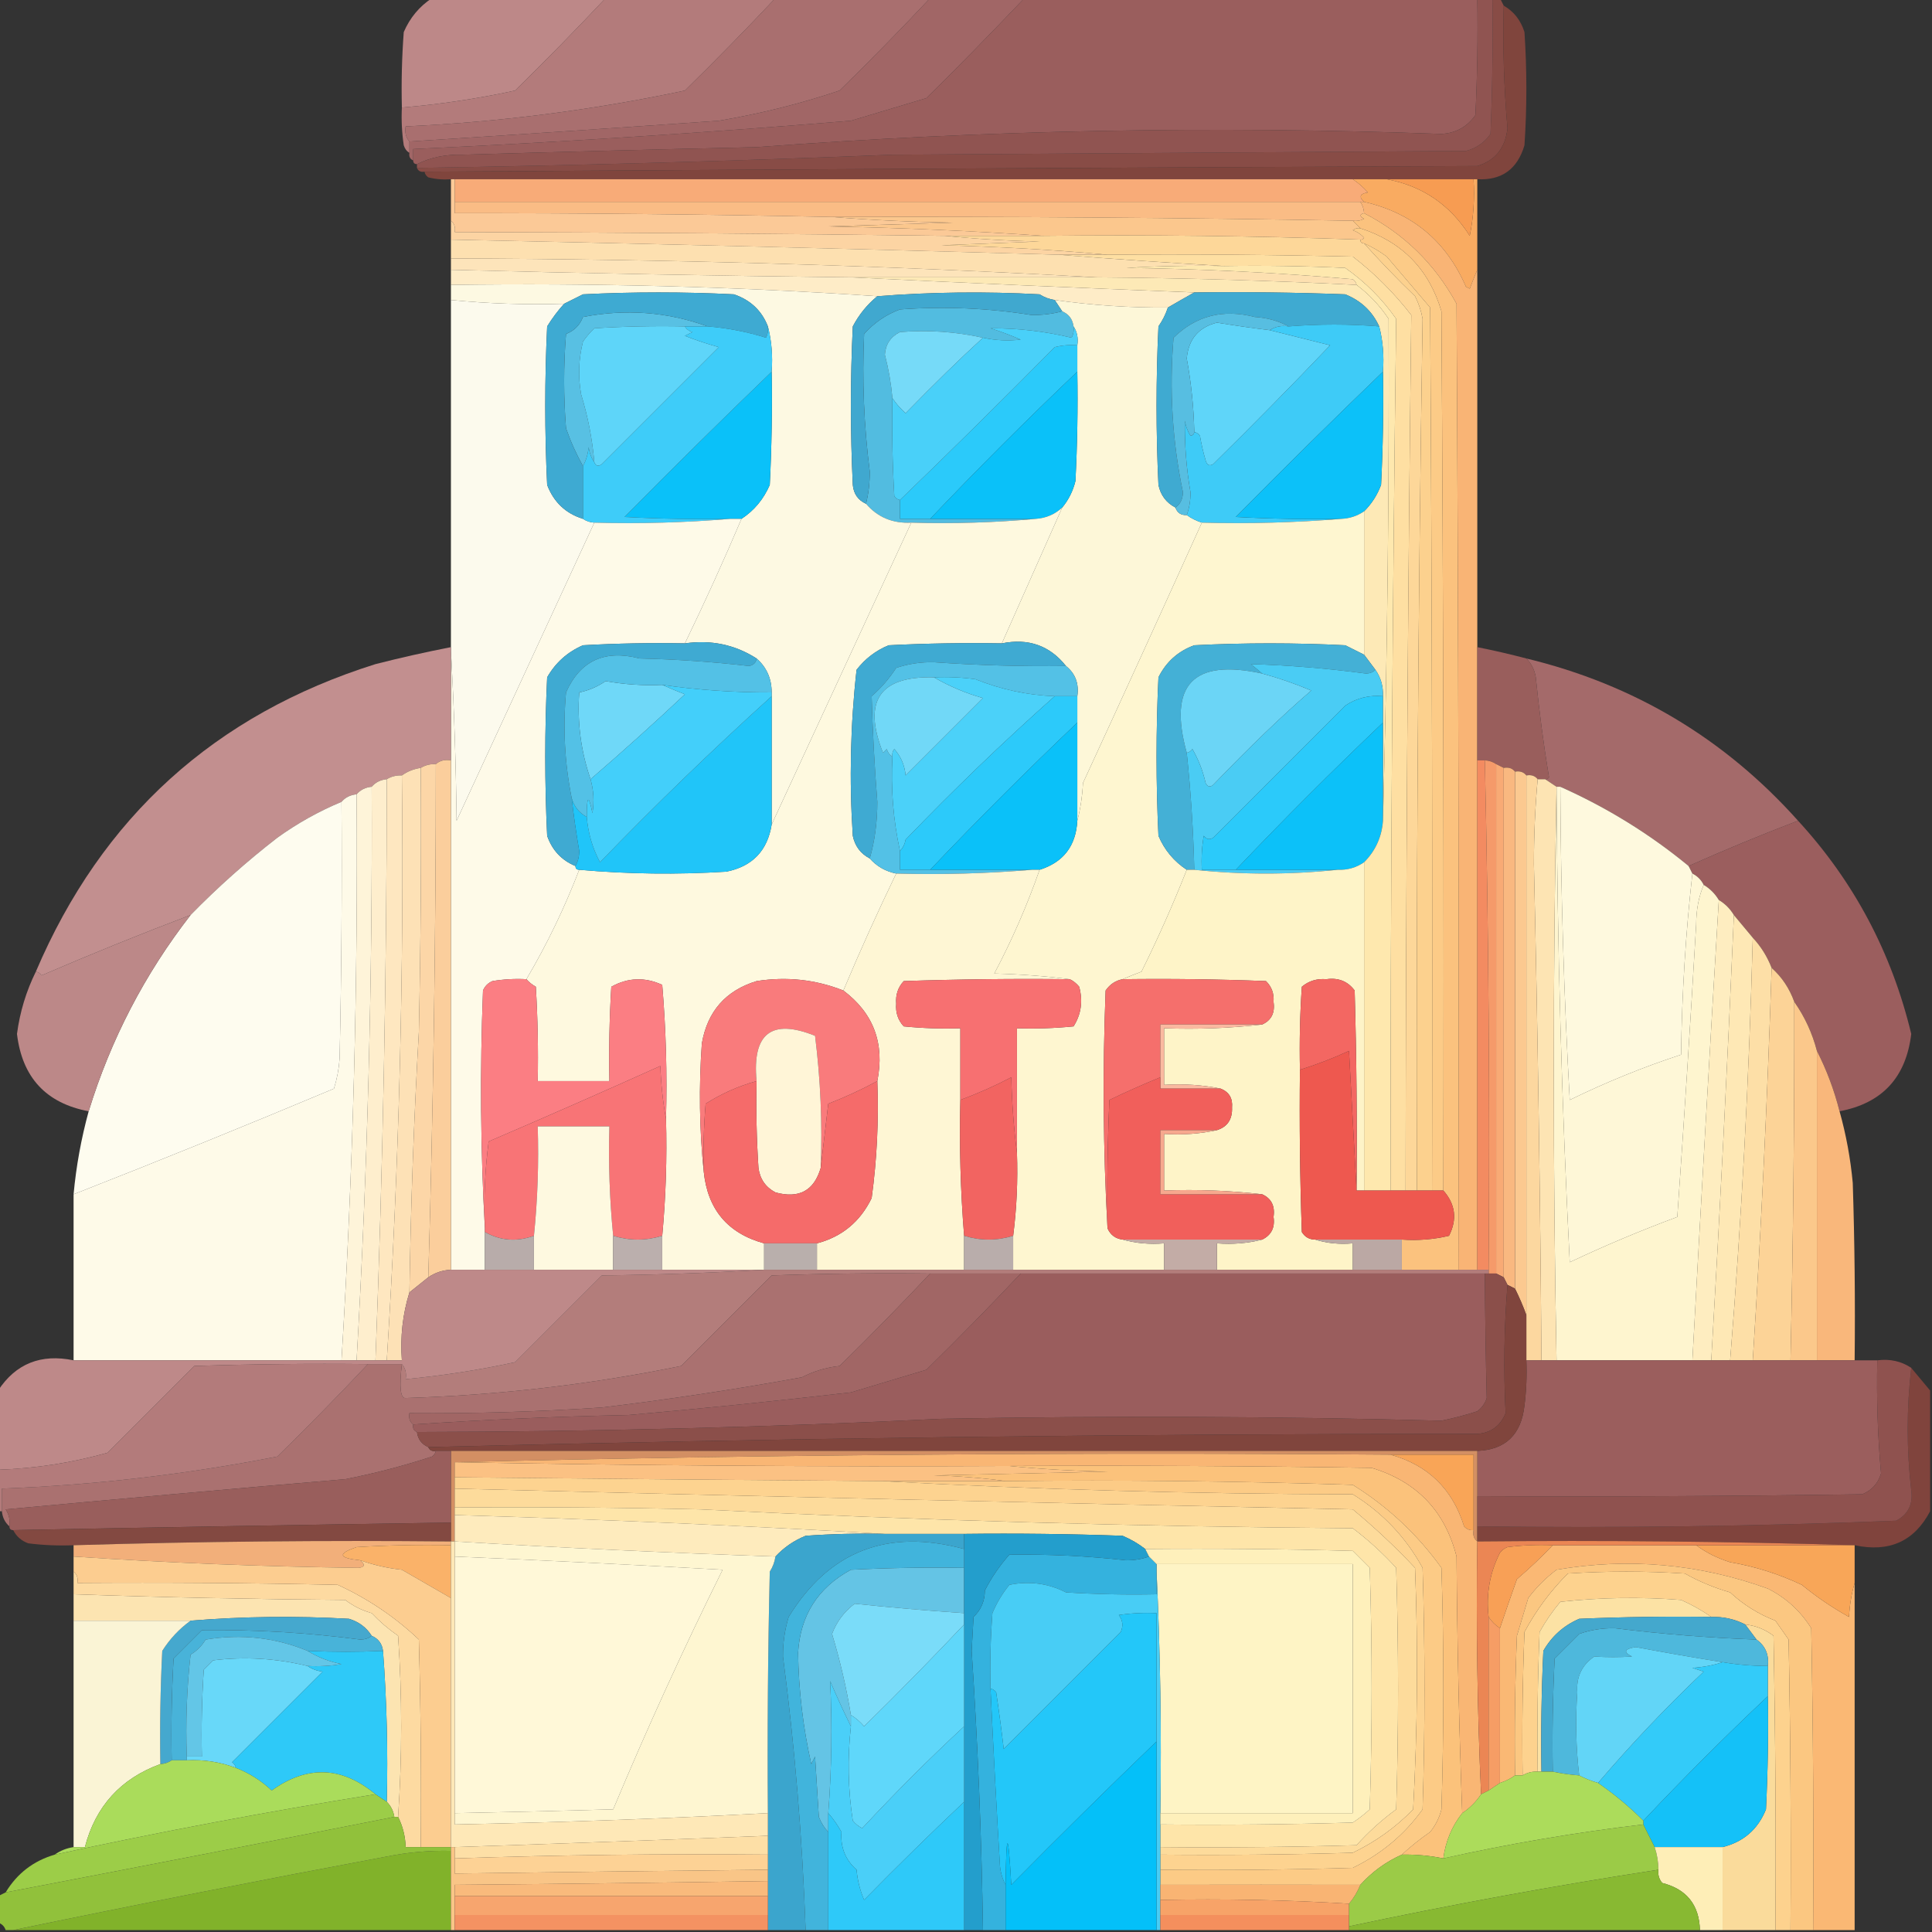 <?xml version="1.0" encoding="UTF-8"?>
<!DOCTYPE svg PUBLIC "-//W3C//DTD SVG 1.1//EN" "http://www.w3.org/Graphics/SVG/1.1/DTD/svg11.dtd">
<svg xmlns="http://www.w3.org/2000/svg" version="1.1" width="512px" height="512px" style="shape-rendering:geometricPrecision; text-rendering:geometricPrecision; image-rendering:optimizeQuality; fill-rule:evenodd; clip-rule:evenodd" xmlns:xlink="http://www.w3.org/1999/xlink">
<rect width="100%" height="100%" fill="#333333" stroke="none"/>
<g><path style="opacity:0.997" fill="#bd8888" d="M 114.5,-0.5 C 129.833,-0.5 145.167,-0.5 160.5,-0.5C 152.702,7.798 144.702,15.965 136.5,24C 126.55,26.159 116.55,27.659 106.5,28.5C 106.334,21.825 106.5,15.158 107,8.5C 108.642,4.7 111.142,1.7 114.5,-0.5 Z"/></g>
<g><path style="opacity:1" fill="#b37b7b" d="M 160.5,-0.5 C 175.5,-0.5 190.5,-0.5 205.5,-0.5C 197.702,7.798 189.702,15.965 181.5,24C 157.101,29.173 132.434,32.34 107.5,33.5C 107.232,35.099 107.566,36.432 108.5,37.5C 108.5,38.5 108.5,39.5 108.5,40.5C 107.778,40.083 107.278,39.416 107,38.5C 106.502,35.183 106.335,31.85 106.5,28.5C 116.55,27.659 126.55,26.159 136.5,24C 144.702,15.965 152.702,7.798 160.5,-0.5 Z"/></g>
<g><path style="opacity:1" fill="#a96f6f" d="M 205.5,-0.5 C 219.167,-0.5 232.833,-0.5 246.5,-0.5C 238.702,7.798 230.702,15.965 222.5,24C 212.177,27.474 201.51,30.14 190.5,32C 163.022,33.928 135.688,35.761 108.5,37.5C 107.566,36.432 107.232,35.099 107.5,33.5C 132.434,32.34 157.101,29.173 181.5,24C 189.702,15.965 197.702,7.798 205.5,-0.5 Z"/></g>
<g><path style="opacity:1" fill="#a16666" d="M 246.5,-0.5 C 254.833,-0.5 263.167,-0.5 271.5,-0.5C 261.743,9.734 253.077,18.568 245.5,26C 238.833,28 232.167,30 225.5,32C 186.759,35.207 148.092,37.707 109.5,39.5C 109.5,40.5 109.5,41.5 109.5,42.5C 108.662,42.158 108.328,41.492 108.5,40.5C 108.5,39.5 108.5,38.5 108.5,37.5C 135.688,35.761 163.022,33.928 190.5,32C 201.51,30.14 212.177,27.474 222.5,24C 230.702,15.965 238.702,7.798 246.5,-0.5 Z"/></g>
<g><path style="opacity:1" fill="#9a5e5d" d="M 271.5,-0.5 C 311.5,-0.5 351.5,-0.5 391.5,-0.5C 391.666,9.839 391.5,20.172 391,30.5C 388.829,33.608 385.829,35.275 382,35.5C 321.481,33.274 260.981,34.441 200.5,39C 174.498,39.572 148.498,40.238 122.5,41C 118.044,40.898 114.044,41.732 110.5,43.5C 109.833,43.5 109.5,43.167 109.5,42.5C 109.5,41.5 109.5,40.5 109.5,39.5C 148.092,37.707 186.759,35.207 225.5,32C 232.167,30 238.833,28 245.5,26C 253.077,18.568 261.743,9.734 271.5,-0.5 Z"/></g>
<g><path style="opacity:1" fill="#884c46" d="M 395.5,-0.5 C 396.167,-0.5 396.833,-0.5 397.5,-0.5C 397.833,0.167 398.167,0.833 398.5,1.5C 398.223,12.361 398.557,23.195 399.5,34C 398.939,39.209 396.272,42.543 391.5,44C 298.499,44.399 205.499,44.899 112.5,45.5C 111.508,45.672 110.842,45.338 110.5,44.5C 152.514,43.852 194.514,42.686 236.5,41C 287.167,40.667 337.833,40.333 388.5,40C 391.196,39.31 393.363,37.81 395,35.5C 395.5,23.505 395.667,11.505 395.5,-0.5 Z"/></g>
<g><path style="opacity:1" fill="#905451" d="M 391.5,-0.5 C 392.833,-0.5 394.167,-0.5 395.5,-0.5C 395.667,11.505 395.5,23.505 395,35.5C 393.363,37.81 391.196,39.31 388.5,40C 337.833,40.333 287.167,40.667 236.5,41C 194.514,42.686 152.514,43.852 110.5,44.5C 110.5,44.167 110.5,43.833 110.5,43.5C 114.044,41.732 118.044,40.898 122.5,41C 148.498,40.238 174.498,39.572 200.5,39C 260.981,34.441 321.481,33.274 382,35.5C 385.829,35.275 388.829,33.608 391,30.5C 391.5,20.172 391.666,9.839 391.5,-0.5 Z"/></g>
<g><path style="opacity:1" fill="#80453d" d="M 398.5,1.5 C 401.176,3.026 403.009,5.36 404,8.5C 404.667,18.5 404.667,28.5 404,38.5C 402.129,44.84 397.962,47.84 391.5,47.5C 391.167,47.5 390.833,47.5 390.5,47.5C 382.833,47.5 375.167,47.5 367.5,47.5C 364.5,47.5 361.5,47.5 358.5,47.5C 279.167,47.5 199.833,47.5 120.5,47.5C 120.167,47.5 119.833,47.5 119.5,47.5C 117.473,47.662 115.473,47.495 113.5,47C 112.944,46.617 112.611,46.117 112.5,45.5C 205.499,44.899 298.499,44.399 391.5,44C 396.272,42.543 398.939,39.209 399.5,34C 398.557,23.195 398.223,12.361 398.5,1.5 Z"/></g>
<g><path style="opacity:1" fill="#f8ab78" d="M 120.5,47.5 C 199.833,47.5 279.167,47.5 358.5,47.5C 359.936,48.429 361.269,49.595 362.5,51C 360.381,51.342 360.047,52.175 361.5,53.5C 361.167,53.5 360.833,53.5 360.5,53.5C 280.5,53.5 200.5,53.5 120.5,53.5C 120.5,51.5 120.5,49.5 120.5,47.5 Z"/></g>
<g><path style="opacity:1" fill="#fabc85" d="M 120.5,53.5 C 200.5,53.5 280.5,53.5 360.5,53.5C 361.11,54.391 361.443,55.391 361.5,56.5C 360.262,56.81 360.262,57.31 361.5,58C 360.552,58.483 359.552,58.65 358.5,58.5C 312.505,57.685 266.505,57.352 220.5,57.5C 187.171,56.8 153.838,56.466 120.5,56.5C 120.5,55.5 120.5,54.5 120.5,53.5 Z"/></g>
<g><path style="opacity:1" fill="#fbc997" d="M 119.5,47.5 C 119.833,47.5 120.167,47.5 120.5,47.5C 120.5,49.5 120.5,51.5 120.5,53.5C 120.5,54.5 120.5,55.5 120.5,56.5C 153.838,56.466 187.171,56.8 220.5,57.5C 230.992,58.33 241.659,58.83 252.5,59C 241.5,59.333 230.5,59.667 219.5,60C 238.68,60.358 257.68,61.191 276.5,62.5C 267.833,62.5 259.167,62.5 250.5,62.5C 207.169,61.93 163.836,61.597 120.5,61.5C 120.737,60.209 120.404,59.209 119.5,58.5C 119.5,54.833 119.5,51.167 119.5,47.5 Z"/></g>
<g><path style="opacity:1" fill="#fbc78d" d="M 220.5,57.5 C 266.505,57.352 312.505,57.685 358.5,58.5C 359.167,59.167 359.833,59.833 360.5,60.5C 359.761,60.369 359.094,60.536 358.5,61C 359.672,61.419 360.672,62.085 361.5,63C 361.272,63.399 360.938,63.565 360.5,63.5C 332.544,62.517 304.544,62.184 276.5,62.5C 257.68,61.191 238.68,60.358 219.5,60C 230.5,59.667 241.5,59.333 252.5,59C 241.659,58.83 230.992,58.33 220.5,57.5 Z"/></g>
<g><path style="opacity:1" fill="#fcd4a3" d="M 119.5,58.5 C 120.404,59.209 120.737,60.209 120.5,61.5C 163.836,61.597 207.169,61.93 250.5,62.5C 258.657,63.329 266.99,63.829 275.5,64C 266.833,64.333 258.167,64.667 249.5,65C 264.351,65.345 279.018,66.178 293.5,67.5C 289.167,67.5 284.833,67.5 280.5,67.5C 226.775,65.95 173.109,64.617 119.5,63.5C 119.5,61.833 119.5,60.167 119.5,58.5 Z"/></g>
<g><path style="opacity:1" fill="#f9ab61" d="M 358.5,47.5 C 361.5,47.5 364.5,47.5 367.5,47.5C 376.939,49.25 384.272,54.25 389.5,62.5C 390.494,57.544 390.827,52.544 390.5,47.5C 390.833,47.5 391.167,47.5 391.5,47.5C 391.5,55.5 391.5,63.5 391.5,71.5C 390.837,73.042 390.17,74.709 389.5,76.5C 389.167,76.333 388.833,76.167 388.5,76C 383.241,63.899 374.241,56.399 361.5,53.5C 360.047,52.175 360.381,51.342 362.5,51C 361.269,49.595 359.936,48.429 358.5,47.5 Z"/></g>
<g><path style="opacity:1" fill="#f79c52" d="M 367.5,47.5 C 375.167,47.5 382.833,47.5 390.5,47.5C 390.827,52.544 390.494,57.544 389.5,62.5C 384.272,54.25 376.939,49.25 367.5,47.5 Z"/></g>
<g><path style="opacity:1" fill="#fde4ba" d="M 119.5,68.5 C 176.702,68.649 233.702,70.316 290.5,73.5C 268.833,73.5 247.167,73.5 225.5,73.5C 190.097,73.103 154.764,72.436 119.5,71.5C 119.5,70.5 119.5,69.5 119.5,68.5 Z"/></g>
<g><path style="opacity:1" fill="#fde0b0" d="M 119.5,63.5 C 173.109,64.617 226.775,65.95 280.5,67.5C 295.158,68.66 309.824,69.66 324.5,70.5C 315.827,70.334 307.16,70.5 298.5,71C 318.54,71.251 338.54,72.251 358.5,74C 359.056,74.383 359.389,74.883 359.5,75.5C 336.524,74.344 313.524,73.677 290.5,73.5C 233.702,70.316 176.702,68.649 119.5,68.5C 119.5,66.833 119.5,65.167 119.5,63.5 Z"/></g>
<g><path style="opacity:1" fill="#feecc7" d="M 119.5,71.5 C 154.764,72.436 190.097,73.103 225.5,73.5C 255.671,74.976 286.004,76.309 316.5,77.5C 314.192,78.793 311.858,80.126 309.5,81.5C 299.426,81.579 289.426,80.912 279.5,79.5C 278.078,79.291 276.745,78.791 275.5,78C 261.134,77.218 246.801,77.384 232.5,78.5C 194.908,75.958 157.241,74.958 119.5,75.5C 119.5,74.167 119.5,72.833 119.5,71.5 Z"/></g>
<g><path style="opacity:1" fill="#fedfa2" d="M 280.5,67.5 C 284.833,67.5 289.167,67.5 293.5,67.5C 315.169,67.333 336.836,67.5 358.5,68C 364.29,72.456 369.456,77.623 374,83.5C 373.061,160.826 372.561,238.159 372.5,315.5C 371.167,315.5 369.833,315.5 368.5,315.5C 368.5,238.492 369,161.492 370,84.5C 366.272,79.194 361.772,74.694 356.5,71C 345.839,70.5 335.172,70.334 324.5,70.5C 309.824,69.66 295.158,68.66 280.5,67.5 Z"/></g>
<g><path style="opacity:1" fill="#fde9b6" d="M 225.5,73.5 C 247.167,73.5 268.833,73.5 290.5,73.5C 313.524,73.677 336.524,74.344 359.5,75.5C 362.832,78 365.666,81 368,84.5C 368.172,129.001 367.672,173.334 366.5,217.5C 366.5,208.833 366.5,200.167 366.5,191.5C 366.5,189.167 366.5,186.833 366.5,184.5C 366.59,181.848 365.924,179.515 364.5,177.5C 363.5,176.167 362.5,174.833 361.5,173.5C 361.5,160.833 361.5,148.167 361.5,135.5C 363.488,133.535 364.988,131.202 366,128.5C 366.5,118.506 366.666,108.506 366.5,98.5C 366.817,94.298 366.483,90.298 365.5,86.5C 363.679,82.515 360.679,79.681 356.5,78C 343.171,77.5 329.837,77.333 316.5,77.5C 286.004,76.309 255.671,74.976 225.5,73.5 Z"/></g>
<g><path style="opacity:1" fill="#fdd799" d="M 250.5,62.5 C 259.167,62.5 267.833,62.5 276.5,62.5C 304.544,62.184 332.544,62.517 360.5,63.5C 360.5,64.167 360.833,64.5 361.5,64.5C 365.775,69.277 370.275,73.944 375,78.5C 375.973,80.392 376.64,82.392 377,84.5C 375.79,161.487 375.29,238.487 375.5,315.5C 374.5,315.5 373.5,315.5 372.5,315.5C 372.561,238.159 373.061,160.826 374,83.5C 369.456,77.623 364.29,72.456 358.5,68C 336.836,67.5 315.169,67.333 293.5,67.5C 279.018,66.178 264.351,65.345 249.5,65C 258.167,64.667 266.833,64.333 275.5,64C 266.99,63.829 258.657,63.329 250.5,62.5 Z"/></g>
<g><path style="opacity:1" fill="#52bce0" d="M 281.5,82.5 C 283.262,83.262 284.262,84.596 284.5,86.5C 284.649,87.552 284.483,88.552 284,89.5C 276.929,87.802 269.762,86.969 262.5,87C 265.257,87.878 267.924,88.878 270.5,90C 267.151,90.388 263.817,90.221 260.5,89.5C 253.241,87.895 245.907,87.395 238.5,88C 236.018,89.239 234.685,91.239 234.5,94C 235.485,97.784 236.151,101.618 236.5,105.5C 236.334,114.173 236.5,122.84 237,131.5C 237.383,132.056 237.883,132.389 238.5,132.5C 238.5,134.167 238.5,135.833 238.5,137.5C 241.167,137.5 243.833,137.5 246.5,137.5C 255.833,137.5 265.167,137.5 274.5,137.5C 263.679,138.495 252.679,138.828 241.5,138.5C 236.59,138.759 232.59,137.093 229.5,133.5C 230.164,130.854 230.498,128.021 230.5,125C 228.949,112.87 228.449,100.704 229,88.5C 231.624,85.543 234.79,83.377 238.5,82C 250.252,81.142 261.919,81.642 273.5,83.5C 276.355,83.498 279.022,83.164 281.5,82.5 Z"/></g>
<g><path style="opacity:1" fill="#fdf7d8" d="M 279.5,79.5 C 289.426,80.912 299.426,81.579 309.5,81.5C 308.928,83.255 308.094,84.922 307,86.5C 306.333,100.5 306.333,114.5 307,128.5C 307.566,131.229 309.066,133.229 311.5,134.5C 311.973,135.906 312.973,136.573 314.5,136.5C 315.671,137.345 317.005,138.011 318.5,138.5C 308.102,161.518 297.602,184.518 287,207.5C 286.821,211.025 286.321,214.359 285.5,217.5C 285.5,208.833 285.5,200.167 285.5,191.5C 285.5,189.167 285.5,186.833 285.5,184.5C 285.982,181.169 284.982,178.503 282.5,176.5C 278.187,171.074 272.521,169.074 265.5,170.5C 270.831,158.504 276.164,146.504 281.5,134.5C 283.18,132.473 284.347,130.139 285,127.5C 285.5,117.839 285.666,108.172 285.5,98.5C 285.5,96.167 285.5,93.833 285.5,91.5C 285.784,89.585 285.451,87.919 284.5,86.5C 284.262,84.596 283.262,83.262 281.5,82.5C 280.833,81.5 280.167,80.5 279.5,79.5 Z"/></g>
<g><path style="opacity:1" fill="#f9b475" d="M 360.5,53.5 C 360.833,53.5 361.167,53.5 361.5,53.5C 374.241,56.399 383.241,63.899 388.5,76C 388.833,76.167 389.167,76.333 389.5,76.5C 390.17,74.709 390.837,73.042 391.5,71.5C 391.5,104.833 391.5,138.167 391.5,171.5C 391.5,181.5 391.5,191.5 391.5,201.5C 391.5,246.5 391.5,291.5 391.5,336.5C 389.833,336.5 388.167,336.5 386.5,336.5C 386.667,251.166 386.5,165.833 386,80.5C 380.245,69.946 372.079,61.946 361.5,56.5C 361.443,55.391 361.11,54.391 360.5,53.5 Z"/></g>
<g><path style="opacity:0.987" fill="#fefcef" d="M 119.5,79.5 C 129.418,80.474 139.418,80.807 149.5,80.5C 147.832,82.34 146.332,84.34 145,86.5C 144.333,100.5 144.333,114.5 145,128.5C 146.744,133.079 149.91,136.079 154.5,137.5C 155.391,138.11 156.391,138.443 157.5,138.5C 145.347,164.807 133.181,191.14 121,217.5C 120.831,202.328 120.331,187.328 119.5,172.5C 119.5,172.167 119.5,171.833 119.5,171.5C 119.5,140.833 119.5,110.167 119.5,79.5 Z"/></g>
<g><path style="opacity:1" fill="#fccb87" d="M 360.5,60.5 C 371.542,64.042 378.708,71.375 382,82.5C 382.5,160.166 382.667,237.833 382.5,315.5C 381.5,315.5 380.5,315.5 379.5,315.5C 379.667,237.499 379.5,159.499 379,81.5C 375.174,77.007 371.341,72.507 367.5,68C 365.595,66.579 363.595,65.412 361.5,64.5C 360.833,64.5 360.5,64.167 360.5,63.5C 360.938,63.565 361.272,63.399 361.5,63C 360.672,62.085 359.672,61.419 358.5,61C 359.094,60.536 359.761,60.369 360.5,60.5 Z"/></g>
<g><path style="opacity:1" fill="#fdf9e2" d="M 119.5,75.5 C 157.241,74.958 194.908,75.958 232.5,78.5C 229.819,80.688 227.652,83.354 226,86.5C 225.333,100.5 225.333,114.5 226,128.5C 226.223,130.881 227.39,132.547 229.5,133.5C 232.59,137.093 236.59,138.759 241.5,138.5C 229.132,165.231 216.799,191.898 204.5,218.5C 204.5,207.167 204.5,195.833 204.5,184.5C 204.5,184.167 204.5,183.833 204.5,183.5C 204.498,179.835 203.165,176.835 200.5,174.5C 194.782,170.84 188.449,169.506 181.5,170.5C 186.774,159.619 191.774,148.619 196.5,137.5C 199.858,135.3 202.358,132.3 204,128.5C 204.5,118.506 204.666,108.506 204.5,98.5C 204.817,94.298 204.483,90.298 203.5,86.5C 201.882,82.332 198.882,79.498 194.5,78C 181.167,77.333 167.833,77.333 154.5,78C 152.807,78.847 151.14,79.68 149.5,80.5C 139.418,80.807 129.418,80.474 119.5,79.5C 119.5,78.167 119.5,76.833 119.5,75.5 Z"/></g>
<g><path style="opacity:1" fill="#58c0e3" d="M 187.5,86.5 C 185.5,86.5 183.5,86.5 181.5,86.5C 173.493,86.334 165.493,86.5 157.5,87C 156.382,88.074 155.382,89.24 154.5,90.5C 153.338,95.131 153.172,99.798 154,104.5C 155.806,110.387 156.972,116.387 157.5,122.5C 156.71,121.391 156.21,120.058 156,118.5C 155.802,120.382 155.302,122.048 154.5,123.5C 152.722,120.348 151.222,117.015 150,113.5C 149.333,105.167 149.333,96.833 150,88.5C 152.167,87.667 153.667,86.167 154.5,84C 165.835,81.808 176.835,82.641 187.5,86.5 Z"/></g>
<g><path style="opacity:1" fill="#40a8cf" d="M 279.5,79.5 C 280.167,80.5 280.833,81.5 281.5,82.5C 279.022,83.164 276.355,83.498 273.5,83.5C 261.919,81.642 250.252,81.142 238.5,82C 234.79,83.377 231.624,85.543 229,88.5C 228.449,100.704 228.949,112.87 230.5,125C 230.498,128.021 230.164,130.854 229.5,133.5C 227.39,132.547 226.223,130.881 226,128.5C 225.333,114.5 225.333,100.5 226,86.5C 227.652,83.354 229.819,80.688 232.5,78.5C 246.801,77.384 261.134,77.218 275.5,78C 276.745,78.791 278.078,79.291 279.5,79.5 Z"/></g>
<g><path style="opacity:1" fill="#3faad1" d="M 316.5,77.5 C 329.837,77.333 343.171,77.5 356.5,78C 360.679,79.681 363.679,82.515 365.5,86.5C 357.592,85.856 349.592,85.856 341.5,86.5C 338.797,85.037 335.797,84.204 332.5,84C 324.109,81.839 316.943,83.672 311,89.5C 309.85,103.312 310.684,116.979 313.5,130.5C 313.415,132.333 312.748,133.666 311.5,134.5C 309.066,133.229 307.566,131.229 307,128.5C 306.333,114.5 306.333,100.5 307,86.5C 308.094,84.922 308.928,83.255 309.5,81.5C 311.858,80.126 314.192,78.793 316.5,77.5 Z"/></g>
<g><path style="opacity:1" fill="#3eaad2" d="M 203.5,86.5 C 203.649,87.552 203.483,88.552 203,89.5C 197.97,87.927 192.803,86.927 187.5,86.5C 176.835,82.641 165.835,81.808 154.5,84C 153.667,86.167 152.167,87.667 150,88.5C 149.333,96.833 149.333,105.167 150,113.5C 151.222,117.015 152.722,120.348 154.5,123.5C 154.5,128.167 154.5,132.833 154.5,137.5C 149.91,136.079 146.744,133.079 145,128.5C 144.333,114.5 144.333,100.5 145,86.5C 146.332,84.34 147.832,82.34 149.5,80.5C 151.14,79.68 152.807,78.847 154.5,78C 167.833,77.333 181.167,77.333 194.5,78C 198.882,79.498 201.882,82.332 203.5,86.5 Z"/></g>
<g><path style="opacity:1" fill="#5ed5f9" d="M 181.5,86.5 C 181.918,87.222 182.584,87.722 183.5,88C 182.833,88.333 182.167,88.667 181.5,89C 184.44,90.152 187.44,91.152 190.5,92C 180.167,102.333 169.833,112.667 159.5,123C 158.563,123.692 157.897,123.525 157.5,122.5C 156.972,116.387 155.806,110.387 154,104.5C 153.172,99.798 153.338,95.131 154.5,90.5C 155.382,89.24 156.382,88.074 157.5,87C 165.493,86.5 173.493,86.334 181.5,86.5 Z"/></g>
<g><path style="opacity:1" fill="#76daf8" d="M 260.5,89.5 C 254.419,95.056 247.586,101.723 240,109.5C 238.595,108.269 237.429,106.936 236.5,105.5C 236.151,101.618 235.485,97.784 234.5,94C 234.685,91.239 236.018,89.239 238.5,88C 245.907,87.395 253.241,87.895 260.5,89.5 Z"/></g>
<g><path style="opacity:1" fill="#5fd5f9" d="M 336.5,87.5 C 341.802,88.809 347.136,90.143 352.5,91.5C 342.348,102.153 332.014,112.653 321.5,123C 320.517,123.591 319.85,123.257 319.5,122C 318.873,119.865 318.373,117.698 318,115.5C 317.617,114.944 317.117,114.611 316.5,114.5C 316.351,107.952 315.684,101.452 314.5,95C 314.956,89.898 317.623,86.731 322.5,85.5C 327.163,86.261 331.83,86.928 336.5,87.5 Z"/></g>
<g><path style="opacity:1" fill="#3ecbf7" d="M 365.5,86.5 C 366.483,90.298 366.817,94.298 366.5,98.5C 353.368,111.131 340.368,123.965 327.5,137C 336.827,137.5 346.161,137.666 355.5,137.5C 343.345,138.495 331.011,138.829 318.5,138.5C 317.005,138.011 315.671,137.345 314.5,136.5C 315.162,134.696 315.495,132.696 315.5,130.5C 314.402,124.19 313.902,117.856 314,111.5C 314.219,112.938 314.719,114.271 315.5,115.5C 316.107,115.376 316.44,115.043 316.5,114.5C 317.117,114.611 317.617,114.944 318,115.5C 318.373,117.698 318.873,119.865 319.5,122C 319.85,123.257 320.517,123.591 321.5,123C 332.014,112.653 342.348,102.153 352.5,91.5C 347.136,90.143 341.802,88.809 336.5,87.5C 337.919,86.549 339.585,86.216 341.5,86.5C 349.592,85.856 357.592,85.856 365.5,86.5 Z"/></g>
<g><path style="opacity:1" fill="#2bcafa" d="M 285.5,91.5 C 285.5,93.833 285.5,96.167 285.5,98.5C 272.167,111.167 259.167,124.167 246.5,137.5C 243.833,137.5 241.167,137.5 238.5,137.5C 238.5,135.833 238.5,134.167 238.5,132.5C 252.299,119.202 265.965,105.702 279.5,92C 281.473,91.504 283.473,91.338 285.5,91.5 Z"/></g>
<g><path style="opacity:1" fill="#57bee1" d="M 341.5,86.5 C 339.585,86.216 337.919,86.549 336.5,87.5C 331.83,86.928 327.163,86.261 322.5,85.5C 317.623,86.731 314.956,89.898 314.5,95C 315.684,101.452 316.351,107.952 316.5,114.5C 316.44,115.043 316.107,115.376 315.5,115.5C 314.719,114.271 314.219,112.938 314,111.5C 313.902,117.856 314.402,124.19 315.5,130.5C 315.495,132.696 315.162,134.696 314.5,136.5C 312.973,136.573 311.973,135.906 311.5,134.5C 312.748,133.666 313.415,132.333 313.5,130.5C 310.684,116.979 309.85,103.312 311,89.5C 316.943,83.672 324.109,81.839 332.5,84C 335.797,84.204 338.797,85.037 341.5,86.5 Z"/></g>
<g><path style="opacity:1" fill="#0ac1f9" d="M 204.5,98.5 C 204.666,108.506 204.5,118.506 204,128.5C 202.358,132.3 199.858,135.3 196.5,137.5C 195.5,137.5 194.5,137.5 193.5,137.5C 184.161,137.666 174.827,137.5 165.5,137C 178.368,123.965 191.368,111.131 204.5,98.5 Z"/></g>
<g><path style="opacity:1" fill="#0ac1f9" d="M 285.5,98.5 C 285.666,108.172 285.5,117.839 285,127.5C 284.347,130.139 283.18,132.473 281.5,134.5C 279.539,136.312 277.206,137.312 274.5,137.5C 265.167,137.5 255.833,137.5 246.5,137.5C 259.167,124.167 272.167,111.167 285.5,98.5 Z"/></g>
<g><path style="opacity:1" fill="#0cc1f9" d="M 366.5,98.5 C 366.666,108.506 366.5,118.506 366,128.5C 364.988,131.202 363.488,133.535 361.5,135.5C 359.703,136.73 357.703,137.396 355.5,137.5C 346.161,137.666 336.827,137.5 327.5,137C 340.368,123.965 353.368,111.131 366.5,98.5 Z"/></g>
<g><path style="opacity:1" fill="#fcd18e" d="M 361.5,64.5 C 363.595,65.412 365.595,66.579 367.5,68C 371.341,72.507 375.174,77.007 379,81.5C 379.5,159.499 379.667,237.499 379.5,315.5C 378.167,315.5 376.833,315.5 375.5,315.5C 375.29,238.487 375.79,161.487 377,84.5C 376.64,82.392 375.973,80.392 375,78.5C 370.275,73.944 365.775,69.277 361.5,64.5 Z"/></g>
<g><path style="opacity:1" fill="#3eccf9" d="M 181.5,86.5 C 183.5,86.5 185.5,86.5 187.5,86.5C 192.803,86.927 197.97,87.927 203,89.5C 203.483,88.552 203.649,87.552 203.5,86.5C 204.483,90.298 204.817,94.298 204.5,98.5C 191.368,111.131 178.368,123.965 165.5,137C 174.827,137.5 184.161,137.666 193.5,137.5C 181.678,138.495 169.678,138.828 157.5,138.5C 156.391,138.443 155.391,138.11 154.5,137.5C 154.5,132.833 154.5,128.167 154.5,123.5C 155.302,122.048 155.802,120.382 156,118.5C 156.21,120.058 156.71,121.391 157.5,122.5C 157.897,123.525 158.563,123.692 159.5,123C 169.833,112.667 180.167,102.333 190.5,92C 187.44,91.152 184.44,90.152 181.5,89C 182.167,88.667 182.833,88.333 183.5,88C 182.584,87.722 181.918,87.222 181.5,86.5 Z"/></g>
<g><path style="opacity:1" fill="#49d0f9" d="M 284.5,86.5 C 285.451,87.919 285.784,89.585 285.5,91.5C 283.473,91.338 281.473,91.504 279.5,92C 265.965,105.702 252.299,119.202 238.5,132.5C 237.883,132.389 237.383,132.056 237,131.5C 236.5,122.84 236.334,114.173 236.5,105.5C 237.429,106.936 238.595,108.269 240,109.5C 247.586,101.723 254.419,95.056 260.5,89.5C 263.817,90.221 267.151,90.388 270.5,90C 267.924,88.878 265.257,87.878 262.5,87C 269.762,86.969 276.929,87.802 284,89.5C 284.483,88.552 284.649,87.552 284.5,86.5 Z"/></g>
<g><path style="opacity:1" fill="#fbc27e" d="M 361.5,56.5 C 372.079,61.946 380.245,69.946 386,80.5C 386.5,165.833 386.667,251.166 386.5,336.5C 381.5,336.5 376.5,336.5 371.5,336.5C 371.5,333.833 371.5,331.167 371.5,328.5C 375.767,328.797 379.934,328.464 384,327.5C 386.216,323.132 385.716,319.132 382.5,315.5C 382.667,237.833 382.5,160.166 382,82.5C 378.708,71.375 371.542,64.042 360.5,60.5C 359.833,59.833 359.167,59.167 358.5,58.5C 359.552,58.65 360.552,58.483 361.5,58C 360.262,57.31 360.262,56.81 361.5,56.5 Z"/></g>
<g><path style="opacity:1" fill="#fefae8" d="M 193.5,137.5 C 194.5,137.5 195.5,137.5 196.5,137.5C 191.774,148.619 186.774,159.619 181.5,170.5C 172.494,170.334 163.494,170.5 154.5,171C 150.388,172.779 147.222,175.612 145,179.5C 144.333,193.5 144.333,207.5 145,221.5C 146.347,225.344 148.847,228.011 152.5,229.5C 152.5,230.167 152.833,230.5 153.5,230.5C 149.599,240.633 144.932,250.3 139.5,259.5C 136.482,259.335 133.482,259.502 130.5,260C 129.333,260.5 128.5,261.333 128,262.5C 127.171,283.671 127.337,304.671 128.5,325.5C 128.5,325.833 128.5,326.167 128.5,326.5C 128.5,329.833 128.5,333.167 128.5,336.5C 125.5,336.5 122.5,336.5 119.5,336.5C 119.5,291.5 119.5,246.5 119.5,201.5C 119.5,191.833 119.5,182.167 119.5,172.5C 120.331,187.328 120.831,202.328 121,217.5C 133.181,191.14 145.347,164.807 157.5,138.5C 169.678,138.828 181.678,138.495 193.5,137.5 Z"/></g>
<g><path style="opacity:1" fill="#fef6d0" d="M 361.5,135.5 C 361.5,148.167 361.5,160.833 361.5,173.5C 359.86,172.68 358.193,171.847 356.5,171C 343.167,170.333 329.833,170.333 316.5,171C 312.212,172.564 309.045,175.397 307,179.5C 306.333,193.5 306.333,207.5 307,221.5C 308.614,225.277 311.114,228.277 314.5,230.5C 310.897,239.63 306.897,248.63 302.5,257.5C 300.709,258.17 299.042,258.837 297.5,259.5C 295.629,259.859 294.129,260.859 293,262.5C 292.171,283.671 292.337,304.671 293.5,325.5C 294.262,327.262 295.596,328.262 297.5,328.5C 300.962,329.482 304.629,329.815 308.5,329.5C 308.5,331.833 308.5,334.167 308.5,336.5C 295.167,336.5 281.833,336.5 268.5,336.5C 268.5,333.5 268.5,330.5 268.5,327.5C 269.43,320.223 269.764,312.89 269.5,305.5C 269.5,294.5 269.5,283.5 269.5,272.5C 274.511,272.666 279.511,272.499 284.5,272C 286.523,268.817 287.023,265.317 286,261.5C 285.292,260.619 284.458,259.953 283.5,259.5C 277.013,258.672 270.346,258.172 263.5,258C 268.197,249.109 272.197,239.942 275.5,230.5C 281.805,228.521 285.138,224.187 285.5,217.5C 286.321,214.359 286.821,211.025 287,207.5C 297.602,184.518 308.102,161.518 318.5,138.5C 331.011,138.829 343.345,138.495 355.5,137.5C 357.703,137.396 359.703,136.73 361.5,135.5 Z"/></g>
<g><path style="opacity:1" fill="#fef9df" d="M 281.5,134.5 C 276.164,146.504 270.831,158.504 265.5,170.5C 255.494,170.334 245.494,170.5 235.5,171C 232.098,172.4 229.264,174.567 227,177.5C 225.367,192.073 225.034,206.74 226,221.5C 226.566,224.229 228.066,226.229 230.5,227.5C 232.336,229.588 234.669,230.921 237.5,231.5C 232.562,241.71 227.895,252.044 223.5,262.5C 216.147,259.583 208.48,258.75 200.5,260C 192.322,262.502 187.488,268.002 186,276.5C 185.174,288.008 185.341,299.341 186.5,310.5C 187.533,320.527 192.866,326.861 202.5,329.5C 202.5,331.833 202.5,334.167 202.5,336.5C 193.5,336.5 184.5,336.5 175.5,336.5C 175.5,333.5 175.5,330.5 175.5,327.5C 176.452,317.218 176.786,306.885 176.5,296.5C 176.821,284.586 176.488,272.753 175.5,261C 170.889,258.884 166.389,259.051 162,261.5C 161.5,269.827 161.334,278.16 161.5,286.5C 155.167,286.5 148.833,286.5 142.5,286.5C 142.666,278.16 142.5,269.827 142,261.5C 141.005,260.934 140.172,260.267 139.5,259.5C 144.932,250.3 149.599,240.633 153.5,230.5C 166.425,231.646 179.425,231.813 192.5,231C 199.394,229.606 203.394,225.439 204.5,218.5C 216.799,191.898 229.132,165.231 241.5,138.5C 252.679,138.828 263.679,138.495 274.5,137.5C 277.206,137.312 279.539,136.312 281.5,134.5 Z"/></g>
<g><path style="opacity:1" fill="#3faad2" d="M 181.5,170.5 C 188.449,169.506 194.782,170.84 200.5,174.5C 200.38,175.586 199.713,176.253 198.5,176.5C 188.873,175.392 179.206,174.725 169.5,174.5C 160.245,172.09 153.745,175.09 150,183.5C 149.154,192.933 149.654,202.267 151.5,211.5C 152.035,216.176 152.701,220.843 153.5,225.5C 153.489,227.045 153.156,228.378 152.5,229.5C 148.847,228.011 146.347,225.344 145,221.5C 144.333,207.5 144.333,193.5 145,179.5C 147.222,175.612 150.388,172.779 154.5,171C 163.494,170.5 172.494,170.334 181.5,170.5 Z"/></g>
<g><path style="opacity:0.985" fill="#c49090" d="M 119.5,171.5 C 119.5,171.833 119.5,172.167 119.5,172.5C 119.5,182.167 119.5,191.833 119.5,201.5C 117.901,201.232 116.568,201.566 115.5,202.5C 114.041,202.433 112.708,202.766 111.5,203.5C 109.597,203.796 107.93,204.463 106.5,205.5C 105.041,205.433 103.708,205.766 102.5,206.5C 100.847,206.66 99.514,207.326 98.5,208.5C 96.847,208.66 95.514,209.326 94.5,210.5C 92.847,210.66 91.514,211.326 90.5,212.5C 84.484,215.009 78.818,218.176 73.5,222C 65.367,228.299 57.7,235.132 50.5,242.5C 37.22,247.538 24.053,252.871 11,258.5C 10.617,257.944 10.117,257.611 9.5,257.5C 26.967,216.535 56.967,189.368 99.5,176C 106.142,174.305 112.809,172.805 119.5,171.5 Z"/></g>
<g><path style="opacity:0.99" fill="#a66b6b" d="M 404.5,174.5 C 433.04,181.402 457.04,195.735 476.5,217.5C 466.651,221.264 456.985,225.264 447.5,229.5C 437.172,220.996 425.838,213.996 413.5,208.5C 413.167,208.5 412.833,208.5 412.5,208.5C 411.5,207.833 410.5,207.167 409.5,206.5C 409.938,206.565 410.272,206.399 410.5,206C 409.065,197.251 407.899,188.418 407,179.5C 406.665,177.497 405.832,175.83 404.5,174.5 Z"/></g>
<g><path style="opacity:1" fill="#44b0d6" d="M 361.5,173.5 C 362.5,174.833 363.5,176.167 364.5,177.5C 363.903,178.139 363.07,178.472 362,178.5C 351.844,177.14 341.677,176.306 331.5,176C 332.571,176.852 333.571,177.685 334.5,178.5C 316.173,174.492 309.506,181.492 314.5,199.5C 315.579,209.804 316.246,220.137 316.5,230.5C 315.833,230.5 315.167,230.5 314.5,230.5C 311.114,228.277 308.614,225.277 307,221.5C 306.333,207.5 306.333,193.5 307,179.5C 309.045,175.397 312.212,172.564 316.5,171C 329.833,170.333 343.167,170.333 356.5,171C 358.193,171.847 359.86,172.68 361.5,173.5 Z"/></g>
<g><path style="opacity:1" fill="#995e5c" d="M 391.5,171.5 C 395.884,172.376 400.217,173.376 404.5,174.5C 405.832,175.83 406.665,177.497 407,179.5C 407.899,188.418 409.065,197.251 410.5,206C 410.272,206.399 409.938,206.565 409.5,206.5C 408.833,206.5 408.167,206.5 407.5,206.5C 406.791,205.596 405.791,205.263 404.5,205.5C 403.791,204.596 402.791,204.263 401.5,204.5C 400.791,203.596 399.791,203.263 398.5,203.5C 397.833,203.167 397.167,202.833 396.5,202.5C 395.609,201.89 394.609,201.557 393.5,201.5C 392.833,201.5 392.167,201.5 391.5,201.5C 391.5,191.5 391.5,181.5 391.5,171.5 Z"/></g>
<g><path style="opacity:1" fill="#6fd8f8" d="M 175.5,181.5 C 177.389,182.322 179.389,183.155 181.5,184C 173.296,191.707 164.963,199.207 156.5,206.5C 153.944,199.09 152.944,191.423 153.5,183.5C 156.028,182.977 158.361,181.977 160.5,180.5C 165.456,181.394 170.456,181.727 175.5,181.5 Z"/></g>
<g><path style="opacity:1" fill="#3faad2" d="M 265.5,170.5 C 272.521,169.074 278.187,171.074 282.5,176.5C 270.858,176.65 259.192,176.317 247.5,175.5C 244.045,175.421 240.712,175.921 237.5,177C 235.678,179.821 233.511,182.321 231,184.5C 231.254,193.818 231.754,203.151 232.5,212.5C 232.494,217.881 231.828,222.881 230.5,227.5C 228.066,226.229 226.566,224.229 226,221.5C 225.034,206.74 225.367,192.073 227,177.5C 229.264,174.567 232.098,172.4 235.5,171C 245.494,170.5 255.494,170.334 265.5,170.5 Z"/></g>
<g><path style="opacity:1" fill="#53c1e6" d="M 282.5,176.5 C 284.982,178.503 285.982,181.169 285.5,184.5C 283.5,184.5 281.5,184.5 279.5,184.5C 272.312,184.232 265.312,182.732 258.5,180C 254.848,179.501 251.182,179.335 247.5,179.5C 233.07,179.13 228.57,185.797 234,199.5C 234.333,199.167 234.667,198.833 235,198.5C 235.278,199.416 235.778,200.082 236.5,200.5C 236.05,208.982 236.717,217.315 238.5,225.5C 238.5,227.167 238.5,228.833 238.5,230.5C 241.167,230.5 243.833,230.5 246.5,230.5C 255.5,230.5 264.5,230.5 273.5,230.5C 261.678,231.495 249.678,231.828 237.5,231.5C 234.669,230.921 232.336,229.588 230.5,227.5C 231.828,222.881 232.494,217.881 232.5,212.5C 231.754,203.151 231.254,193.818 231,184.5C 233.511,182.321 235.678,179.821 237.5,177C 240.712,175.921 244.045,175.421 247.5,175.5C 259.192,176.317 270.858,176.65 282.5,176.5 Z"/></g>
<g><path style="opacity:1" fill="#71d8f7" d="M 247.5,179.5 C 251.568,181.865 255.901,183.698 260.5,185C 253.667,191.833 246.833,198.667 240,205.5C 239.751,202.823 238.751,200.49 237,198.5C 236.536,199.094 236.369,199.761 236.5,200.5C 235.778,200.082 235.278,199.416 235,198.5C 234.667,198.833 234.333,199.167 234,199.5C 228.57,185.797 233.07,179.13 247.5,179.5 Z"/></g>
<g><path style="opacity:1" fill="#4bd1f9" d="M 247.5,179.5 C 251.182,179.335 254.848,179.501 258.5,180C 265.312,182.732 272.312,184.232 279.5,184.5C 265.919,196.578 252.753,209.244 240,222.5C 239.768,223.737 239.268,224.737 238.5,225.5C 236.717,217.315 236.05,208.982 236.5,200.5C 236.369,199.761 236.536,199.094 237,198.5C 238.751,200.49 239.751,202.823 240,205.5C 246.833,198.667 253.667,191.833 260.5,185C 255.901,183.698 251.568,181.865 247.5,179.5 Z"/></g>
<g><path style="opacity:1" fill="#6bd5f6" d="M 334.5,178.5 C 338.955,179.707 343.288,181.207 347.5,183C 339.869,189.571 331.202,197.904 321.5,208C 320.668,208.688 320.002,208.521 319.5,207.5C 318.79,204.327 317.623,201.327 316,198.5C 315.617,199.056 315.117,199.389 314.5,199.5C 309.506,181.492 316.173,174.492 334.5,178.5 Z"/></g>
<g><path style="opacity:1" fill="#4accf4" d="M 364.5,177.5 C 365.924,179.515 366.59,181.848 366.5,184.5C 362.833,184.164 359.5,184.997 356.5,187C 344.833,198.667 333.167,210.333 321.5,222C 320.551,222.617 319.718,222.451 319,221.5C 318.502,224.482 318.335,227.482 318.5,230.5C 321.5,230.5 324.5,230.5 327.5,230.5C 336.5,230.5 345.5,230.5 354.5,230.5C 341.833,231.833 329.167,231.833 316.5,230.5C 316.246,220.137 315.579,209.804 314.5,199.5C 315.117,199.389 315.617,199.056 316,198.5C 317.623,201.327 318.79,204.327 319.5,207.5C 320.002,208.521 320.668,208.688 321.5,208C 331.202,197.904 339.869,189.571 347.5,183C 343.288,181.207 338.955,179.707 334.5,178.5C 333.571,177.685 332.571,176.852 331.5,176C 341.677,176.306 351.844,177.14 362,178.5C 363.07,178.472 363.903,178.139 364.5,177.5 Z"/></g>
<g><path style="opacity:1" fill="#2ccafa" d="M 279.5,184.5 C 281.5,184.5 283.5,184.5 285.5,184.5C 285.5,186.833 285.5,189.167 285.5,191.5C 272.167,204.167 259.167,217.167 246.5,230.5C 243.833,230.5 241.167,230.5 238.5,230.5C 238.5,228.833 238.5,227.167 238.5,225.5C 239.268,224.737 239.768,223.737 240,222.5C 252.753,209.244 265.919,196.578 279.5,184.5 Z"/></g>
<g><path style="opacity:1" fill="#2bcafa" d="M 366.5,184.5 C 366.5,186.833 366.5,189.167 366.5,191.5C 353.167,204.167 340.167,217.167 327.5,230.5C 324.5,230.5 321.5,230.5 318.5,230.5C 318.335,227.482 318.502,224.482 319,221.5C 319.718,222.451 320.551,222.617 321.5,222C 333.167,210.333 344.833,198.667 356.5,187C 359.5,184.997 362.833,184.164 366.5,184.5 Z"/></g>
<g><path style="opacity:1" fill="#20c5f9" d="M 204.5,184.5 C 204.5,195.833 204.5,207.167 204.5,218.5C 203.394,225.439 199.394,229.606 192.5,231C 179.425,231.813 166.425,231.646 153.5,230.5C 152.833,230.5 152.5,230.167 152.5,229.5C 153.156,228.378 153.489,227.045 153.5,225.5C 152.701,220.843 152.035,216.176 151.5,211.5C 152.132,213.743 153.466,215.409 155.5,216.5C 155.852,220.776 157.019,224.776 159,228.5C 173.752,213.245 188.919,198.579 204.5,184.5 Z"/></g>
<g><path style="opacity:1" fill="#fbce9c" d="M 119.5,201.5 C 119.5,246.5 119.5,291.5 119.5,336.5C 117.297,336.604 115.297,337.27 113.5,338.5C 114.833,293.178 115.5,247.845 115.5,202.5C 116.568,201.566 117.901,201.232 119.5,201.5 Z"/></g>
<g><path style="opacity:1" fill="#0ac1f9" d="M 285.5,191.5 C 285.5,200.167 285.5,208.833 285.5,217.5C 285.138,224.187 281.805,228.521 275.5,230.5C 274.833,230.5 274.167,230.5 273.5,230.5C 264.5,230.5 255.5,230.5 246.5,230.5C 259.167,217.167 272.167,204.167 285.5,191.5 Z"/></g>
<g><path style="opacity:1" fill="#0cc1f9" d="M 366.5,191.5 C 366.5,200.167 366.5,208.833 366.5,217.5C 366.182,221.801 364.515,225.468 361.5,228.5C 359.412,229.939 357.079,230.606 354.5,230.5C 345.5,230.5 336.5,230.5 327.5,230.5C 340.167,217.167 353.167,204.167 366.5,191.5 Z"/></g>
<g><path style="opacity:1" fill="#f38b61" d="M 391.5,201.5 C 392.167,201.5 392.833,201.5 393.5,201.5C 394.494,246.428 394.828,291.428 394.5,336.5C 393.5,336.5 392.5,336.5 391.5,336.5C 391.5,291.5 391.5,246.5 391.5,201.5 Z"/></g>
<g><path style="opacity:1" fill="#fcd6a7" d="M 115.5,202.5 C 115.5,247.845 114.833,293.178 113.5,338.5C 111.833,339.833 110.167,341.167 108.5,342.5C 108.849,319.485 109.682,296.485 111,273.5C 111.5,250.169 111.667,226.836 111.5,203.5C 112.708,202.766 114.041,202.433 115.5,202.5 Z"/></g>
<g><path style="opacity:1" fill="#f8aa75" d="M 396.5,202.5 C 397.167,202.833 397.833,203.167 398.5,203.5C 398.5,248.5 398.5,293.5 398.5,338.5C 397.833,338.167 397.167,337.833 396.5,337.5C 396.5,292.5 396.5,247.5 396.5,202.5 Z"/></g>
<g><path style="opacity:1" fill="#fde1b6" d="M 111.5,203.5 C 111.667,226.836 111.5,250.169 111,273.5C 109.682,296.485 108.849,319.485 108.5,342.5C 106.701,348.316 106.035,354.316 106.5,360.5C 105.167,360.5 103.833,360.5 102.5,360.5C 105.762,308.891 107.096,257.225 106.5,205.5C 107.93,204.463 109.597,203.796 111.5,203.5 Z"/></g>
<g><path style="opacity:1" fill="#fbc990" d="M 401.5,204.5 C 402.791,204.263 403.791,204.596 404.5,205.5C 404.5,253.167 404.5,300.833 404.5,348.5C 403.659,346.188 402.659,343.855 401.5,341.5C 401.5,295.833 401.5,250.167 401.5,204.5 Z"/></g>
<g><path style="opacity:0.995" fill="#fffbe9" d="M 94.5,210.5 C 94.897,260.373 93.563,310.373 90.5,360.5C 66.833,360.5 43.167,360.5 19.5,360.5C 19.5,345.833 19.5,331.167 19.5,316.5C 42.592,307.456 65.592,298.123 88.5,288.5C 89.318,285.893 89.818,283.226 90,280.5C 90.5,257.836 90.667,235.169 90.5,212.5C 91.514,211.326 92.847,210.66 94.5,210.5 Z"/></g>
<g><path style="opacity:0.998" fill="#fefcef" d="M 90.5,212.5 C 90.667,235.169 90.5,257.836 90,280.5C 89.818,283.226 89.318,285.893 88.5,288.5C 65.592,298.123 42.592,307.456 19.5,316.5C 20.191,309.044 21.525,301.711 23.5,294.5C 29.339,275.487 38.339,258.153 50.5,242.5C 57.7,235.132 65.367,228.299 73.5,222C 78.818,218.176 84.484,215.009 90.5,212.5 Z"/></g>
<g><path style="opacity:1" fill="#53c1e6" d="M 200.5,174.5 C 203.165,176.835 204.498,179.835 204.5,183.5C 194.669,183.534 185.003,182.867 175.5,181.5C 170.456,181.727 165.456,181.394 160.5,180.5C 158.361,181.977 156.028,182.977 153.5,183.5C 152.944,191.423 153.944,199.09 156.5,206.5C 157.329,209.469 157.495,212.469 157,215.5C 155.992,210.459 155.492,210.792 155.5,216.5C 153.466,215.409 152.132,213.743 151.5,211.5C 149.654,202.267 149.154,192.933 150,183.5C 153.745,175.09 160.245,172.09 169.5,174.5C 179.206,174.725 188.873,175.392 198.5,176.5C 199.713,176.253 200.38,175.586 200.5,174.5 Z"/></g>
<g><path style="opacity:1" fill="#43cffa" d="M 175.5,181.5 C 185.003,182.867 194.669,183.534 204.5,183.5C 204.5,183.833 204.5,184.167 204.5,184.5C 188.919,198.579 173.752,213.245 159,228.5C 157.019,224.776 155.852,220.776 155.5,216.5C 155.492,210.792 155.992,210.459 157,215.5C 157.495,212.469 157.329,209.469 156.5,206.5C 164.963,199.207 173.296,191.707 181.5,184C 179.389,183.155 177.389,182.322 175.5,181.5 Z"/></g>
<g><path style="opacity:1" fill="#fee8ae" d="M 324.5,70.5 C 335.172,70.334 345.839,70.5 356.5,71C 361.772,74.694 366.272,79.194 370,84.5C 369,161.492 368.5,238.492 368.5,315.5C 366.167,315.5 363.833,315.5 361.5,315.5C 361.5,286.5 361.5,257.5 361.5,228.5C 364.515,225.468 366.182,221.801 366.5,217.5C 367.672,173.334 368.172,129.001 368,84.5C 365.666,81 362.832,78 359.5,75.5C 359.389,74.883 359.056,74.383 358.5,74C 338.54,72.251 318.54,71.251 298.5,71C 307.16,70.5 315.827,70.334 324.5,70.5 Z"/></g>
<g><path style="opacity:0.987" fill="#9c5e5e" d="M 476.5,217.5 C 491.31,233.612 501.31,252.446 506.5,274C 505.128,285.535 498.795,292.369 487.5,294.5C 486.072,288.875 484.072,283.541 481.5,278.5C 480.257,273.75 478.257,269.416 475.5,265.5C 474.231,261.946 472.231,258.946 469.5,256.5C 468.331,253.489 466.664,250.822 464.5,248.5C 462.823,246.46 461.156,244.46 459.5,242.5C 458.5,240.833 457.167,239.5 455.5,238.5C 454.5,236.833 453.167,235.5 451.5,234.5C 450.833,233.167 449.833,232.167 448.5,231.5C 448.167,230.833 447.833,230.167 447.5,229.5C 456.985,225.264 466.651,221.264 476.5,217.5 Z"/></g>
<g><path style="opacity:1" fill="#fef9de" d="M 413.5,208.5 C 425.838,213.996 437.172,220.996 447.5,229.5C 447.833,230.167 448.167,230.833 448.5,231.5C 446.719,247.298 445.719,263.298 445.5,279.5C 435.405,282.811 425.571,286.811 416,291.5C 414.457,263.86 413.623,236.193 413.5,208.5 Z"/></g>
<g><path style="opacity:1" fill="#fef4c8" d="M 361.5,228.5 C 361.5,257.5 361.5,286.5 361.5,315.5C 360.833,315.5 360.167,315.5 359.5,315.5C 359.667,297.83 359.5,280.164 359,262.5C 357.182,260.046 354.682,259.046 351.5,259.5C 348.989,259.288 346.822,259.955 345,261.5C 344.5,268.826 344.334,276.159 344.5,283.5C 344.333,297.837 344.5,312.171 345,326.5C 345.816,327.823 346.983,328.489 348.5,328.5C 351.625,329.479 354.958,329.813 358.5,329.5C 358.5,331.833 358.5,334.167 358.5,336.5C 346.5,336.5 334.5,336.5 322.5,336.5C 322.5,334.167 322.5,331.833 322.5,329.5C 326.702,329.817 330.702,329.483 334.5,328.5C 336.922,327.308 337.922,325.308 337.5,322.5C 337.931,319.607 336.931,317.607 334.5,316.5C 326.016,315.507 317.349,315.174 308.5,315.5C 308.5,310.5 308.5,305.5 308.5,300.5C 313.363,300.819 318.03,300.486 322.5,299.5C 325.287,298.622 326.62,296.622 326.5,293.5C 326.714,291.058 325.714,289.392 323.5,288.5C 318.695,287.513 313.695,287.179 308.5,287.5C 308.5,282.5 308.5,277.5 308.5,272.5C 317.349,272.826 326.016,272.493 334.5,271.5C 336.931,270.393 337.931,268.393 337.5,265.5C 337.674,263.307 337.007,261.473 335.5,260C 322.838,259.5 310.171,259.333 297.5,259.5C 299.042,258.837 300.709,258.17 302.5,257.5C 306.897,248.63 310.897,239.63 314.5,230.5C 315.167,230.5 315.833,230.5 316.5,230.5C 329.167,231.833 341.833,231.833 354.5,230.5C 357.079,230.606 359.412,229.939 361.5,228.5 Z"/></g>
<g><path style="opacity:1" fill="#fef6d4" d="M 273.5,230.5 C 274.167,230.5 274.833,230.5 275.5,230.5C 272.197,239.942 268.197,249.109 263.5,258C 270.346,258.172 277.013,258.672 283.5,259.5C 268.83,259.333 254.163,259.5 239.5,260C 237.972,261.648 237.305,263.648 237.5,266C 237.305,268.352 237.972,270.352 239.5,272C 244.489,272.499 249.489,272.666 254.5,272.5C 254.5,278.833 254.5,285.167 254.5,291.5C 254.207,303.55 254.541,315.55 255.5,327.5C 255.5,330.5 255.5,333.5 255.5,336.5C 242.5,336.5 229.5,336.5 216.5,336.5C 216.5,334.167 216.5,331.833 216.5,329.5C 223.135,327.754 227.969,323.754 231,317.5C 232.399,307.232 232.899,296.898 232.5,286.5C 234.492,276.505 231.492,268.505 223.5,262.5C 227.895,252.044 232.562,241.71 237.5,231.5C 249.678,231.828 261.678,231.495 273.5,230.5 Z"/></g>
<g><path style="opacity:1" fill="#fef7d7" d="M 412.5,208.5 C 412.833,208.5 413.167,208.5 413.5,208.5C 413.623,236.193 414.457,263.86 416,291.5C 425.571,286.811 435.405,282.811 445.5,279.5C 445.719,263.298 446.719,247.298 448.5,231.5C 449.833,232.167 450.833,233.167 451.5,234.5C 450.179,237.598 449.512,241.098 449.5,245C 447.988,270.85 446.321,296.683 444.5,322.5C 434.812,326.095 425.312,330.095 416,334.5C 413.866,292.54 412.699,250.54 412.5,208.5 Z"/></g>
<g><path style="opacity:1" fill="#f9b880" d="M 398.5,203.5 C 399.791,203.263 400.791,203.596 401.5,204.5C 401.5,250.167 401.5,295.833 401.5,341.5C 400.833,341.167 400.167,340.833 399.5,340.5C 399.167,339.833 398.833,339.167 398.5,338.5C 398.5,293.5 398.5,248.5 398.5,203.5 Z"/></g>
<g><path style="opacity:1" fill="#fef5cf" d="M 412.5,208.5 C 412.699,250.54 413.866,292.54 416,334.5C 425.312,330.095 434.812,326.095 444.5,322.5C 446.321,296.683 447.988,270.85 449.5,245C 449.512,241.098 450.179,237.598 451.5,234.5C 453.167,235.5 454.5,236.833 455.5,238.5C 453.048,279.103 450.714,319.77 448.5,360.5C 436.5,360.5 424.5,360.5 412.5,360.5C 411.52,309.667 411.52,259.001 412.5,208.5 Z"/></g>
<g><path style="opacity:1" fill="#feedc0" d="M 455.5,238.5 C 457.167,239.5 458.5,240.833 459.5,242.5C 457.802,281.846 455.802,321.18 453.5,360.5C 451.833,360.5 450.167,360.5 448.5,360.5C 450.714,319.77 453.048,279.103 455.5,238.5 Z"/></g>
<g><path style="opacity:1" fill="#f59a6a" d="M 393.5,201.5 C 394.609,201.557 395.609,201.89 396.5,202.5C 396.5,247.5 396.5,292.5 396.5,337.5C 395.833,337.5 395.167,337.5 394.5,337.5C 394.5,337.167 394.5,336.833 394.5,336.5C 394.828,291.428 394.494,246.428 393.5,201.5 Z"/></g>
<g><path style="opacity:1" fill="#fde4b3" d="M 407.5,206.5 C 408.167,206.5 408.833,206.5 409.5,206.5C 410.5,207.167 411.5,207.833 412.5,208.5C 411.52,259.001 411.52,309.667 412.5,360.5C 411.167,360.5 409.833,360.5 408.5,360.5C 408.178,316.662 407.512,272.829 406.5,229C 406.5,221.326 406.834,213.826 407.5,206.5 Z"/></g>
<g><path style="opacity:1" fill="#fee8b5" d="M 459.5,242.5 C 461.156,244.46 462.823,246.46 464.5,248.5C 463.514,285.947 461.514,323.28 458.5,360.5C 456.833,360.5 455.167,360.5 453.5,360.5C 455.802,321.18 457.802,281.846 459.5,242.5 Z"/></g>
<g><path style="opacity:1" fill="#fddfa7" d="M 464.5,248.5 C 466.664,250.822 468.331,253.489 469.5,256.5C 468.384,291.209 466.717,325.876 464.5,360.5C 462.5,360.5 460.5,360.5 458.5,360.5C 461.514,323.28 463.514,285.947 464.5,248.5 Z"/></g>
<g><path style="opacity:0.99" fill="#be8989" d="M 50.5,242.5 C 38.339,258.153 29.339,275.487 23.5,294.5C 12.205,292.369 5.872,285.535 4.5,274C 5.27,268.192 6.937,262.692 9.5,257.5C 10.117,257.611 10.617,257.944 11,258.5C 24.053,252.871 37.22,247.538 50.5,242.5 Z"/></g>
<g><path style="opacity:1" fill="#f56f6c" d="M 297.5,259.5 C 310.171,259.333 322.838,259.5 335.5,260C 337.007,261.473 337.674,263.307 337.5,265.5C 337.931,268.393 336.931,270.393 334.5,271.5C 325.5,271.5 316.5,271.5 307.5,271.5C 307.5,276.167 307.5,280.833 307.5,285.5C 302.952,287.357 298.452,289.357 294,291.5C 293.5,302.828 293.333,314.162 293.5,325.5C 292.337,304.671 292.171,283.671 293,262.5C 294.129,260.859 295.629,259.859 297.5,259.5 Z"/></g>
<g><path style="opacity:1" fill="#fcd79f" d="M 404.5,205.5 C 405.791,205.263 406.791,205.596 407.5,206.5C 406.834,213.826 406.5,221.326 406.5,229C 407.512,272.829 408.178,316.662 408.5,360.5C 407.167,360.5 405.833,360.5 404.5,360.5C 404.5,356.5 404.5,352.5 404.5,348.5C 404.5,300.833 404.5,253.167 404.5,205.5 Z"/></g>
<g><path style="opacity:1" fill="#f77071" d="M 283.5,259.5 C 284.458,259.953 285.292,260.619 286,261.5C 287.023,265.317 286.523,268.817 284.5,272C 279.511,272.499 274.511,272.666 269.5,272.5C 269.5,283.5 269.5,294.5 269.5,305.5C 268.672,299.013 268.172,292.346 268,285.5C 263.618,287.793 259.118,289.793 254.5,291.5C 254.5,285.167 254.5,278.833 254.5,272.5C 249.489,272.666 244.489,272.499 239.5,272C 237.972,270.352 237.305,268.352 237.5,266C 237.305,263.648 237.972,261.648 239.5,260C 254.163,259.5 268.83,259.333 283.5,259.5 Z"/></g>
<g><path style="opacity:1" fill="#fcd397" d="M 469.5,256.5 C 472.231,258.946 474.231,261.946 475.5,265.5C 475.54,297.172 475.207,328.838 474.5,360.5C 471.167,360.5 467.833,360.5 464.5,360.5C 466.717,325.876 468.384,291.209 469.5,256.5 Z"/></g>
<g><path style="opacity:1" fill="#f97b7c" d="M 223.5,262.5 C 231.492,268.505 234.492,276.505 232.5,286.5C 228.313,288.76 223.979,290.76 219.5,292.5C 218.833,298.319 218.167,303.986 217.5,309.5C 217.957,297.732 217.457,286.065 216,274.5C 204.46,269.853 199.294,273.853 200.5,286.5C 195.715,287.819 191.215,289.819 187,292.5C 186.501,298.491 186.334,304.491 186.5,310.5C 185.341,299.341 185.174,288.008 186,276.5C 187.488,268.002 192.322,262.502 200.5,260C 208.48,258.75 216.147,259.583 223.5,262.5 Z"/></g>
<g><path style="opacity:1" fill="#f36762" d="M 359.5,315.5 C 358.833,303.327 358.167,290.993 357.5,278.5C 353.256,280.457 348.923,282.124 344.5,283.5C 344.334,276.159 344.5,268.826 345,261.5C 346.822,259.955 348.989,259.288 351.5,259.5C 354.682,259.046 357.182,260.046 359,262.5C 359.5,280.164 359.667,297.83 359.5,315.5 Z"/></g>
<g><path style="opacity:1" fill="#fbc88b" d="M 475.5,265.5 C 478.257,269.416 480.257,273.75 481.5,278.5C 481.5,305.833 481.5,333.167 481.5,360.5C 479.167,360.5 476.833,360.5 474.5,360.5C 475.207,328.838 475.54,297.172 475.5,265.5 Z"/></g>
<g><path style="opacity:1" fill="#fab9a0" d="M 334.5,271.5 C 326.016,272.493 317.349,272.826 308.5,272.5C 308.5,277.5 308.5,282.5 308.5,287.5C 313.695,287.179 318.695,287.513 323.5,288.5C 318.167,288.5 312.833,288.5 307.5,288.5C 307.5,287.5 307.5,286.5 307.5,285.5C 307.5,280.833 307.5,276.167 307.5,271.5C 316.5,271.5 325.5,271.5 334.5,271.5 Z"/></g>
<g><path style="opacity:1" fill="#fff5d7" d="M 217.5,309.5 C 215.74,315.55 211.74,317.717 205.5,316C 202.892,314.622 201.392,312.455 201,309.5C 200.5,301.841 200.334,294.174 200.5,286.5C 199.294,273.853 204.46,269.853 216,274.5C 217.457,286.065 217.957,297.732 217.5,309.5 Z"/></g>
<g><path style="opacity:1" fill="#fee7c0" d="M 106.5,205.5 C 107.096,257.225 105.762,308.891 102.5,360.5C 101.5,360.5 100.5,360.5 99.5,360.5C 101.477,309.197 102.477,257.864 102.5,206.5C 103.708,205.766 105.041,205.433 106.5,205.5 Z"/></g>
<g><path style="opacity:1" fill="#fb7e83" d="M 139.5,259.5 C 140.172,260.267 141.005,260.934 142,261.5C 142.5,269.827 142.666,278.16 142.5,286.5C 148.833,286.5 155.167,286.5 161.5,286.5C 161.334,278.16 161.5,269.827 162,261.5C 166.389,259.051 170.889,258.884 175.5,261C 176.488,272.753 176.821,284.586 176.5,296.5C 175.674,292.018 175.174,287.351 175,282.5C 159.907,289.296 144.741,295.962 129.5,302.5C 128.503,310.138 128.169,317.804 128.5,325.5C 127.337,304.671 127.171,283.671 128,262.5C 128.5,261.333 129.333,260.5 130.5,260C 133.482,259.502 136.482,259.335 139.5,259.5 Z"/></g>
<g><path style="opacity:1" fill="#f87476" d="M 176.5,296.5 C 176.786,306.885 176.452,317.218 175.5,327.5C 171.167,328.833 166.833,328.833 162.5,327.5C 161.551,317.886 161.218,308.219 161.5,298.5C 155.167,298.5 148.833,298.5 142.5,298.5C 142.806,308.25 142.473,317.916 141.5,327.5C 136.919,329.136 132.586,328.803 128.5,326.5C 128.5,326.167 128.5,325.833 128.5,325.5C 128.169,317.804 128.503,310.138 129.5,302.5C 144.741,295.962 159.907,289.296 175,282.5C 175.174,287.351 175.674,292.018 176.5,296.5 Z"/></g>
<g><path style="opacity:1" fill="#feeecd" d="M 102.5,206.5 C 102.477,257.864 101.477,309.197 99.5,360.5C 97.833,360.5 96.167,360.5 94.5,360.5C 97.406,309.894 98.739,259.227 98.5,208.5C 99.514,207.326 100.847,206.66 102.5,206.5 Z"/></g>
<g><path style="opacity:1" fill="#fef4d9" d="M 98.5,208.5 C 98.739,259.227 97.406,309.894 94.5,360.5C 93.167,360.5 91.833,360.5 90.5,360.5C 93.563,310.373 94.897,260.373 94.5,210.5C 95.514,209.326 96.847,208.66 98.5,208.5 Z"/></g>
<g><path style="opacity:1" fill="#f15f5b" d="M 307.5,285.5 C 307.5,286.5 307.5,287.5 307.5,288.5C 312.833,288.5 318.167,288.5 323.5,288.5C 325.714,289.392 326.714,291.058 326.5,293.5C 326.62,296.622 325.287,298.622 322.5,299.5C 317.5,299.5 312.5,299.5 307.5,299.5C 307.5,305.167 307.5,310.833 307.5,316.5C 316.5,316.5 325.5,316.5 334.5,316.5C 336.931,317.607 337.931,319.607 337.5,322.5C 337.922,325.308 336.922,327.308 334.5,328.5C 322.167,328.5 309.833,328.5 297.5,328.5C 295.596,328.262 294.262,327.262 293.5,325.5C 293.333,314.162 293.5,302.828 294,291.5C 298.452,289.357 302.952,287.357 307.5,285.5 Z"/></g>
<g><path style="opacity:1" fill="#fef9e0" d="M 162.5,327.5 C 162.5,330.5 162.5,333.5 162.5,336.5C 155.5,336.5 148.5,336.5 141.5,336.5C 141.5,333.5 141.5,330.5 141.5,327.5C 142.473,317.916 142.806,308.25 142.5,298.5C 148.833,298.5 155.167,298.5 161.5,298.5C 161.218,308.219 161.551,317.886 162.5,327.5 Z"/></g>
<g><path style="opacity:1" fill="#f56b6a" d="M 200.5,286.5 C 200.334,294.174 200.5,301.841 201,309.5C 201.392,312.455 202.892,314.622 205.5,316C 211.74,317.717 215.74,315.55 217.5,309.5C 218.167,303.986 218.833,298.319 219.5,292.5C 223.979,290.76 228.313,288.76 232.5,286.5C 232.899,296.898 232.399,307.232 231,317.5C 227.969,323.754 223.135,327.754 216.5,329.5C 211.833,329.5 207.167,329.5 202.5,329.5C 192.866,326.861 187.533,320.527 186.5,310.5C 186.334,304.491 186.501,298.491 187,292.5C 191.215,289.819 195.715,287.819 200.5,286.5 Z"/></g>
<g><path style="opacity:1" fill="#f26461" d="M 269.5,305.5 C 269.764,312.89 269.43,320.223 268.5,327.5C 264.167,328.833 259.833,328.833 255.5,327.5C 254.541,315.55 254.207,303.55 254.5,291.5C 259.118,289.793 263.618,287.793 268,285.5C 268.172,292.346 268.672,299.013 269.5,305.5 Z"/></g>
<g><path style="opacity:1" fill="#f9b77b" d="M 481.5,278.5 C 484.072,283.541 486.072,288.875 487.5,294.5C 489.237,300.687 490.404,307.021 491,313.5C 491.5,329.163 491.667,344.83 491.5,360.5C 488.167,360.5 484.833,360.5 481.5,360.5C 481.5,333.167 481.5,305.833 481.5,278.5 Z"/></g>
<g><path style="opacity:1" fill="#f7a88e" d="M 322.5,299.5 C 318.03,300.486 313.363,300.819 308.5,300.5C 308.5,305.5 308.5,310.5 308.5,315.5C 317.349,315.174 326.016,315.507 334.5,316.5C 325.5,316.5 316.5,316.5 307.5,316.5C 307.5,310.833 307.5,305.167 307.5,299.5C 312.5,299.5 317.5,299.5 322.5,299.5 Z"/></g>
<g><path style="opacity:1" fill="#ee584f" d="M 359.5,315.5 C 360.167,315.5 360.833,315.5 361.5,315.5C 363.833,315.5 366.167,315.5 368.5,315.5C 369.833,315.5 371.167,315.5 372.5,315.5C 373.5,315.5 374.5,315.5 375.5,315.5C 376.833,315.5 378.167,315.5 379.5,315.5C 380.5,315.5 381.5,315.5 382.5,315.5C 385.716,319.132 386.216,323.132 384,327.5C 379.934,328.464 375.767,328.797 371.5,328.5C 363.833,328.5 356.167,328.5 348.5,328.5C 346.983,328.489 345.816,327.823 345,326.5C 344.5,312.171 344.333,297.837 344.5,283.5C 348.923,282.124 353.256,280.457 357.5,278.5C 358.167,290.993 358.833,303.327 359.5,315.5 Z"/></g>
<g><path style="opacity:1" fill="#b8acaa" d="M 128.5,326.5 C 132.586,328.803 136.919,329.136 141.5,327.5C 141.5,330.5 141.5,333.5 141.5,336.5C 137.167,336.5 132.833,336.5 128.5,336.5C 128.5,333.167 128.5,329.833 128.5,326.5 Z"/></g>
<g><path style="opacity:1" fill="#bbafad" d="M 162.5,327.5 C 166.833,328.833 171.167,328.833 175.5,327.5C 175.5,330.5 175.5,333.5 175.5,336.5C 171.167,336.5 166.833,336.5 162.5,336.5C 162.5,333.5 162.5,330.5 162.5,327.5 Z"/></g>
<g><path style="opacity:1" fill="#b9afac" d="M 202.5,329.5 C 207.167,329.5 211.833,329.5 216.5,329.5C 216.5,331.833 216.5,334.167 216.5,336.5C 211.833,336.5 207.167,336.5 202.5,336.5C 202.5,334.167 202.5,331.833 202.5,329.5 Z"/></g>
<g><path style="opacity:1" fill="#b9adab" d="M 255.5,327.5 C 259.833,328.833 264.167,328.833 268.5,327.5C 268.5,330.5 268.5,333.5 268.5,336.5C 264.167,336.5 259.833,336.5 255.5,336.5C 255.5,333.5 255.5,330.5 255.5,327.5 Z"/></g>
<g><path style="opacity:1" fill="#c3aca6" d="M 297.5,328.5 C 309.833,328.5 322.167,328.5 334.5,328.5C 330.702,329.483 326.702,329.817 322.5,329.5C 322.5,331.833 322.5,334.167 322.5,336.5C 317.833,336.5 313.167,336.5 308.5,336.5C 308.5,334.167 308.5,331.833 308.5,329.5C 304.629,329.815 300.962,329.482 297.5,328.5 Z"/></g>
<g><path style="opacity:1" fill="#bba8a4" d="M 348.5,328.5 C 356.167,328.5 363.833,328.5 371.5,328.5C 371.5,331.167 371.5,333.833 371.5,336.5C 367.167,336.5 362.833,336.5 358.5,336.5C 358.5,334.167 358.5,331.833 358.5,329.5C 354.958,329.813 351.625,329.479 348.5,328.5 Z"/></g>
<g><path style="opacity:1" fill="#b37d7b" d="M 202.5,336.5 C 207.167,336.5 211.833,336.5 216.5,336.5C 229.5,336.5 242.5,336.5 255.5,336.5C 259.833,336.5 264.167,336.5 268.5,336.5C 281.833,336.5 295.167,336.5 308.5,336.5C 313.167,336.5 317.833,336.5 322.5,336.5C 334.5,336.5 346.5,336.5 358.5,336.5C 362.833,336.5 367.167,336.5 371.5,336.5C 376.5,336.5 381.5,336.5 386.5,336.5C 388.167,336.5 389.833,336.5 391.5,336.5C 392.5,336.5 393.5,336.5 394.5,336.5C 394.5,336.833 394.5,337.167 394.5,337.5C 394.167,337.5 393.833,337.5 393.5,337.5C 352.5,337.5 311.5,337.5 270.5,337.5C 262.5,337.5 254.5,337.5 246.5,337.5C 232.496,337.333 218.496,337.5 204.5,338C 196.5,346 188.5,354 180.5,362C 156.508,366.901 132.175,369.735 107.5,370.5C 106.118,370.683 105.785,367.683 106.5,361.5C 107.434,362.568 107.768,363.901 107.5,365.5C 117.241,364.574 126.908,363.074 136.5,361C 144.167,353.333 151.833,345.667 159.5,338C 174.006,337.831 188.339,337.331 202.5,336.5 Z"/></g>
<g><path style="opacity:1" fill="#aa7170" d="M 246.5,337.5 C 238.702,345.798 230.702,353.965 222.5,362C 218.931,362.39 215.597,363.39 212.5,365C 194.91,368.205 177.243,370.872 159.5,373C 142.518,374.136 125.518,374.636 108.5,374.5C 108.263,375.791 108.596,376.791 109.5,377.5C 109.328,378.492 109.662,379.158 110.5,379.5C 110.738,381.404 111.738,382.738 113.5,383.5C 113.842,384.338 114.508,384.672 115.5,384.5C 115.389,385.117 115.056,385.617 114.5,386C 106.936,388.474 99.27,390.474 91.5,392C 61.44,394.56 31.44,397.227 1.5,400C 2.38,401.356 2.714,402.856 2.5,404.5C 1.326,403.486 0.66,402.153 0.5,400.5C 0.5,398.5 0.5,396.5 0.5,394.5C 25.054,393.556 49.387,390.723 73.5,386C 81.702,377.965 89.702,369.798 97.5,361.5C 100.5,361.5 103.5,361.5 106.5,361.5C 105.785,367.683 106.118,370.683 107.5,370.5C 132.175,369.735 156.508,366.901 180.5,362C 188.5,354 196.5,346 204.5,338C 218.496,337.5 232.496,337.333 246.5,337.5 Z"/></g>
<g><path style="opacity:1" fill="#a16665" d="M 246.5,337.5 C 254.5,337.5 262.5,337.5 270.5,337.5C 262.369,346.132 254.036,354.632 245.5,363C 238.833,365 232.167,367 225.5,369C 205.862,371.275 186.196,373.275 166.5,375C 147.322,375.396 128.322,376.23 109.5,377.5C 108.596,376.791 108.263,375.791 108.5,374.5C 125.518,374.636 142.518,374.136 159.5,373C 177.243,370.872 194.91,368.205 212.5,365C 215.597,363.39 218.931,362.39 222.5,362C 230.702,353.965 238.702,345.798 246.5,337.5 Z"/></g>
<g><path style="opacity:1" fill="#9a5d5d" d="M 270.5,337.5 C 311.5,337.5 352.5,337.5 393.5,337.5C 393.566,348.805 393.733,359.805 394,370.5C 393.535,371.931 392.701,373.097 391.5,374C 388.361,375.018 385.195,375.851 382,376.5C 337.904,375.337 293.738,375.17 249.5,376C 203.197,378.242 156.863,379.408 110.5,379.5C 109.662,379.158 109.328,378.492 109.5,377.5C 128.322,376.23 147.322,375.396 166.5,375C 186.196,373.275 205.862,371.275 225.5,369C 232.167,367 238.833,365 245.5,363C 254.036,354.632 262.369,346.132 270.5,337.5 Z"/></g>
<g><path style="opacity:1" fill="#be8989" d="M 119.5,336.5 C 122.5,336.5 125.5,336.5 128.5,336.5C 132.833,336.5 137.167,336.5 141.5,336.5C 148.5,336.5 155.5,336.5 162.5,336.5C 166.833,336.5 171.167,336.5 175.5,336.5C 184.5,336.5 193.5,336.5 202.5,336.5C 188.339,337.331 174.006,337.831 159.5,338C 151.833,345.667 144.167,353.333 136.5,361C 126.908,363.074 117.241,364.574 107.5,365.5C 107.768,363.901 107.434,362.568 106.5,361.5C 103.5,361.5 100.5,361.5 97.5,361.5C 82.163,361.333 66.83,361.5 51.5,362C 43.833,369.667 36.167,377.333 28.5,385C 19.011,387.665 9.344,389.165 -0.5,389.5C -0.5,382.5 -0.5,375.5 -0.5,368.5C 4.186,361.373 10.853,358.706 19.5,360.5C 43.167,360.5 66.833,360.5 90.5,360.5C 91.833,360.5 93.167,360.5 94.5,360.5C 96.167,360.5 97.833,360.5 99.5,360.5C 100.5,360.5 101.5,360.5 102.5,360.5C 103.833,360.5 105.167,360.5 106.5,360.5C 106.035,354.316 106.701,348.316 108.5,342.5C 110.167,341.167 111.833,339.833 113.5,338.5C 115.297,337.27 117.297,336.604 119.5,336.5 Z"/></g>
<g><path style="opacity:1" fill="#b37b7b" d="M 97.5,361.5 C 89.702,369.798 81.702,377.965 73.5,386C 49.387,390.723 25.054,393.556 0.5,394.5C 0.5,396.5 0.5,398.5 0.5,400.5C 0.167,400.5 -0.167,400.5 -0.5,400.5C -0.5,396.833 -0.5,393.167 -0.5,389.5C 9.344,389.165 19.011,387.665 28.5,385C 36.167,377.333 43.833,369.667 51.5,362C 66.83,361.5 82.163,361.333 97.5,361.5 Z"/></g>
<g><path style="opacity:1" fill="#9b5e5d" d="M 404.5,360.5 C 405.833,360.5 407.167,360.5 408.5,360.5C 409.833,360.5 411.167,360.5 412.5,360.5C 424.5,360.5 436.5,360.5 448.5,360.5C 450.167,360.5 451.833,360.5 453.5,360.5C 455.167,360.5 456.833,360.5 458.5,360.5C 460.5,360.5 462.5,360.5 464.5,360.5C 467.833,360.5 471.167,360.5 474.5,360.5C 476.833,360.5 479.167,360.5 481.5,360.5C 484.833,360.5 488.167,360.5 491.5,360.5C 493.5,360.5 495.5,360.5 497.5,360.5C 497.281,370.768 497.614,380.768 498.5,390.5C 497.699,393.133 496.033,394.967 493.5,396C 459.502,396.5 425.502,396.667 391.5,396.5C 391.5,392.5 391.5,388.5 391.5,384.5C 398.959,384.213 403.125,380.213 404,372.5C 404.499,368.514 404.666,364.514 404.5,360.5 Z"/></g>
<g><path style="opacity:1" fill="#8b4f4a" d="M 393.5,337.5 C 393.833,337.5 394.167,337.5 394.5,337.5C 395.167,337.5 395.833,337.5 396.5,337.5C 397.167,337.833 397.833,338.167 398.5,338.5C 398.833,339.167 399.167,339.833 399.5,340.5C 398.596,351.675 398.43,363.008 399,374.5C 397.62,377.883 395.12,379.716 391.5,380C 298.654,379.963 205.987,381.13 113.5,383.5C 111.738,382.738 110.738,381.404 110.5,379.5C 156.863,379.408 203.197,378.242 249.5,376C 293.738,375.17 337.904,375.337 382,376.5C 385.195,375.851 388.361,375.018 391.5,374C 392.701,373.097 393.535,371.931 394,370.5C 393.733,359.805 393.566,348.805 393.5,337.5 Z"/></g>
<g><path style="opacity:1" fill="#80453d" d="M 399.5,340.5 C 400.167,340.833 400.833,341.167 401.5,341.5C 402.659,343.855 403.659,346.188 404.5,348.5C 404.5,352.5 404.5,356.5 404.5,360.5C 404.666,364.514 404.499,368.514 404,372.5C 403.125,380.213 398.959,384.213 391.5,384.5C 300.833,384.5 210.167,384.5 119.5,384.5C 118.167,384.5 116.833,384.5 115.5,384.5C 114.508,384.672 113.842,384.338 113.5,383.5C 205.987,381.13 298.654,379.963 391.5,380C 395.12,379.716 397.62,377.883 399,374.5C 398.43,363.008 398.596,351.675 399.5,340.5 Z"/></g>
<g><path style="opacity:1" fill="#d38f63" d="M 119.5,384.5 C 210.167,384.5 300.833,384.5 391.5,384.5C 391.5,388.5 391.5,392.5 391.5,396.5C 391.5,399.167 391.5,401.833 391.5,404.5C 391.5,405.833 391.5,407.167 391.5,408.5C 390.596,407.791 390.263,406.791 390.5,405.5C 390.5,398.833 390.5,392.167 390.5,385.5C 383.167,385.5 375.833,385.5 368.5,385.5C 285.493,384.836 202.827,385.503 120.5,387.5C 120.5,388.833 120.5,390.167 120.5,391.5C 120.5,392.5 120.5,393.5 120.5,394.5C 120.5,396.167 120.5,397.833 120.5,399.5C 120.5,400.167 120.5,400.833 120.5,401.5C 120.5,403.833 120.5,406.167 120.5,408.5C 120.167,408.5 119.833,408.5 119.5,408.5C 119.5,406.833 119.5,405.167 119.5,403.5C 119.5,397.167 119.5,390.833 119.5,384.5 Z"/></g>
<g><path style="opacity:1" fill="#fbc183" d="M 120.5,387.5 C 169.493,388.401 218.493,388.734 267.5,388.5C 275.99,389.33 284.657,389.83 293.5,390C 278.167,390.333 262.833,390.667 247.5,391C 254.013,391.172 260.347,391.672 266.5,392.5C 255.5,392.5 244.5,392.5 233.5,392.5C 195.833,392.223 158.166,391.89 120.5,391.5C 120.5,390.167 120.5,388.833 120.5,387.5 Z"/></g>
<g><path style="opacity:1" fill="#f9a557" d="M 368.5,385.5 C 375.833,385.5 383.167,385.5 390.5,385.5C 390.5,392.167 390.5,398.833 390.5,405.5C 389.504,405.586 388.671,405.252 388,404.5C 384.914,394.579 378.414,388.246 368.5,385.5 Z"/></g>
<g><path style="opacity:1" fill="#80443d" d="M 506.5,362.5 C 508.167,364.5 509.833,366.5 511.5,368.5C 511.5,379.167 511.5,389.833 511.5,400.5C 507.314,408.47 500.647,411.47 491.5,409.5C 458.338,408.502 425.004,408.168 391.5,408.5C 391.5,407.167 391.5,405.833 391.5,404.5C 428.548,404.975 465.548,404.475 502.5,403C 505.666,401.334 507,398.668 506.5,395C 505.249,384.106 505.249,373.273 506.5,362.5 Z"/></g>
<g><path style="opacity:1" fill="#8f524f" d="M 497.5,360.5 C 500.877,360.068 503.877,360.735 506.5,362.5C 505.249,373.273 505.249,384.106 506.5,395C 507,398.668 505.666,401.334 502.5,403C 465.548,404.475 428.548,404.975 391.5,404.5C 391.5,401.833 391.5,399.167 391.5,396.5C 425.502,396.667 459.502,396.5 493.5,396C 496.033,394.967 497.699,393.133 498.5,390.5C 497.614,380.768 497.281,370.768 497.5,360.5 Z"/></g>
<g><path style="opacity:1" fill="#fddb9b" d="M 120.5,394.5 C 199.83,396.518 279.163,398.352 358.5,400C 364.302,404.8 369.802,409.967 375,415.5C 375.833,436.841 375.666,458.174 374.5,479.5C 369.912,484.238 364.578,488.071 358.5,491C 341.503,491.5 324.503,491.667 307.5,491.5C 307.5,490.833 307.5,490.167 307.5,489.5C 324.837,489.667 342.17,489.5 359.5,489C 362.634,485.502 366.134,482.335 370,479.5C 370.667,458.167 370.667,436.833 370,415.5C 366.466,411.631 362.633,408.131 358.5,405C 300.798,404.559 243.132,402.892 185.5,400C 163.836,399.5 142.169,399.333 120.5,399.5C 120.5,397.833 120.5,396.167 120.5,394.5 Z"/></g>
<g><path style="opacity:1" fill="#995e5c" d="M 115.5,384.5 C 116.833,384.5 118.167,384.5 119.5,384.5C 119.5,390.833 119.5,397.167 119.5,403.5C 80.832,404.083 42.165,404.75 3.5,405.5C 2.833,405.5 2.5,405.167 2.5,404.5C 2.714,402.856 2.38,401.356 1.5,400C 31.44,397.227 61.44,394.56 91.5,392C 99.27,390.474 106.936,388.474 114.5,386C 115.056,385.617 115.389,385.117 115.5,384.5 Z"/></g>
<g><path style="opacity:1" fill="#fee5a9" d="M 120.5,399.5 C 142.169,399.333 163.836,399.5 185.5,400C 243.132,402.892 300.798,404.559 358.5,405C 362.633,408.131 366.466,411.631 370,415.5C 370.667,436.833 370.667,458.167 370,479.5C 366.134,482.335 362.634,485.502 359.5,489C 342.17,489.5 324.837,489.667 307.5,489.5C 307.5,487.5 307.5,485.5 307.5,483.5C 324.503,483.667 341.503,483.5 358.5,483C 360.09,481.954 361.59,480.787 363,479.5C 363.667,458.167 363.667,436.833 363,415.5C 361.5,414 360,412.5 358.5,411C 340.17,410.5 321.836,410.333 303.5,410.5C 301.692,409.093 299.692,407.926 297.5,407C 283.504,406.5 269.504,406.333 255.5,406.5C 248.5,406.5 241.5,406.5 234.5,406.5C 196.68,404.295 158.68,402.629 120.5,401.5C 120.5,400.833 120.5,400.167 120.5,399.5 Z"/></g>
<g><path style="opacity:1" fill="#834941" d="M 119.5,403.5 C 119.5,405.167 119.5,406.833 119.5,408.5C 85.996,408.168 52.663,408.502 19.5,409.5C 15.486,409.666 11.486,409.499 7.5,409C 5.676,408.34 4.343,407.173 3.5,405.5C 42.165,404.75 80.832,404.083 119.5,403.5 Z"/></g>
<g><path style="opacity:1" fill="#feebbd" d="M 120.5,401.5 C 158.68,402.629 196.68,404.295 234.5,406.5C 227.492,406.334 220.492,406.5 213.5,407C 210.424,408.243 207.757,410.077 205.5,412.5C 177.133,411.516 148.8,410.182 120.5,408.5C 120.5,406.167 120.5,403.833 120.5,401.5 Z"/></g>
<g><path style="opacity:1" fill="#3ba5cd" d="M 234.5,406.5 C 241.5,406.5 248.5,406.5 255.5,406.5C 255.5,407.833 255.5,409.167 255.5,410.5C 235.218,405.029 219.718,411.029 209,428.5C 207.972,431.91 207.472,435.41 207.5,439C 210.646,463.062 212.646,487.229 213.5,511.5C 210.167,511.5 206.833,511.5 203.5,511.5C 203.5,510.167 203.5,508.833 203.5,507.5C 203.5,505.833 203.5,504.167 203.5,502.5C 203.5,501.167 203.5,499.833 203.5,498.5C 203.5,497.5 203.5,496.5 203.5,495.5C 203.5,494.167 203.5,492.833 203.5,491.5C 203.5,489.833 203.5,488.167 203.5,486.5C 203.5,484.5 203.5,482.5 203.5,480.5C 203.333,459.164 203.5,437.831 204,416.5C 204.791,415.255 205.291,413.922 205.5,412.5C 207.757,410.077 210.424,408.243 213.5,407C 220.492,406.5 227.492,406.334 234.5,406.5 Z"/></g>
<g><path style="opacity:1" fill="#fbc27b" d="M 267.5,388.5 C 299.502,388.333 331.502,388.5 363.5,389C 375.441,392.608 382.941,400.441 386,412.5C 386.168,435.337 386.668,458.004 387.5,480.5C 384.744,484.017 383.077,488.017 382.5,492.5C 378.881,491.756 375.215,491.423 371.5,491.5C 373.812,489.364 376.312,487.364 379,485.5C 380.439,483.725 381.439,481.725 382,479.5C 382.667,458.167 382.667,436.833 382,415.5C 375.621,406.622 367.788,399.288 358.5,393.5C 327.841,392.5 297.174,392.167 266.5,392.5C 260.347,391.672 254.013,391.172 247.5,391C 262.833,390.667 278.167,390.333 293.5,390C 284.657,389.83 275.99,389.33 267.5,388.5 Z"/></g>
<g><path style="opacity:1" fill="#fccb86" d="M 233.5,392.5 C 244.5,392.5 255.5,392.5 266.5,392.5C 297.174,392.167 327.841,392.5 358.5,393.5C 367.788,399.288 375.621,406.622 382,415.5C 382.667,436.833 382.667,458.167 382,479.5C 381.439,481.725 380.439,483.725 379,485.5C 376.312,487.364 373.812,489.364 371.5,491.5C 367.271,493.396 363.604,496.063 360.5,499.5C 343.08,499.464 325.413,499.464 307.5,499.5C 307.5,498.167 307.5,496.833 307.5,495.5C 324.503,495.667 341.503,495.5 358.5,495C 366.067,491.328 372.233,486.162 377,479.5C 377.667,458.167 377.667,436.833 377,415.5C 372.575,407.407 366.408,400.907 358.5,396C 316.642,395.922 274.975,394.755 233.5,392.5 Z"/></g>
<g><path style="opacity:1" fill="#f2af7a" d="M 119.5,408.5 C 119.5,408.833 119.5,409.167 119.5,409.5C 111.16,409.334 102.827,409.5 94.5,410C 89.361,411.751 89.694,412.918 95.5,413.5C 96.85,414.65 96.684,415.317 95,415.5C 69.637,415.173 44.471,414.173 19.5,412.5C 19.5,411.5 19.5,410.5 19.5,409.5C 52.663,408.502 85.996,408.168 119.5,408.5 Z"/></g>
<g><path style="opacity:1" fill="#fef6d1" d="M 120.5,408.5 C 148.8,410.182 177.133,411.516 205.5,412.5C 205.291,413.922 204.791,415.255 204,416.5C 203.5,437.831 203.333,459.164 203.5,480.5C 175.863,481.964 148.196,482.964 120.5,483.5C 120.5,482.5 120.5,481.5 120.5,480.5C 134.502,480.227 148.502,479.894 162.5,479.5C 171.473,458.052 181.139,436.886 191.5,416C 167.834,414.675 144.168,413.509 120.5,412.5C 120.5,411.167 120.5,409.833 120.5,408.5 Z"/></g>
<g><path style="opacity:1" fill="#fdd390" d="M 120.5,391.5 C 158.166,391.89 195.833,392.223 233.5,392.5C 274.975,394.755 316.642,395.922 358.5,396C 366.408,400.907 372.575,407.407 377,415.5C 377.667,436.833 377.667,458.167 377,479.5C 372.233,486.162 366.067,491.328 358.5,495C 341.503,495.5 324.503,495.667 307.5,495.5C 307.5,494.167 307.5,492.833 307.5,491.5C 324.503,491.667 341.503,491.5 358.5,491C 364.578,488.071 369.912,484.238 374.5,479.5C 375.666,458.174 375.833,436.841 375,415.5C 369.802,409.967 364.302,404.8 358.5,400C 279.163,398.352 199.83,396.518 120.5,394.5C 120.5,393.5 120.5,392.5 120.5,391.5 Z"/></g>
<g><path style="opacity:1" fill="#fff8d8" d="M 120.5,412.5 C 144.168,413.509 167.834,414.675 191.5,416C 181.139,436.886 171.473,458.052 162.5,479.5C 148.502,479.894 134.502,480.227 120.5,480.5C 120.5,457.833 120.5,435.167 120.5,412.5 Z"/></g>
<g><path style="opacity:1" fill="#fab874" d="M 411.5,409.5 C 424.167,409.5 436.833,409.5 449.5,409.5C 452.141,411.453 455.141,412.953 458.5,414C 465.099,415.132 471.433,417.132 477.5,420C 481.407,423.204 485.574,426.038 490,428.5C 490.181,425.305 490.681,422.305 491.5,419.5C 491.5,450.167 491.5,480.833 491.5,511.5C 487.833,511.5 484.167,511.5 480.5,511.5C 480.667,484.831 480.5,458.165 480,431.5C 477.133,426.922 473.3,423.422 468.5,421C 450.284,414.422 431.618,412.756 412.5,416C 409.624,418.175 407.124,420.675 405,423.5C 404,426.833 403,430.167 402,433.5C 401.5,445.829 401.333,458.162 401.5,470.5C 400.329,471.345 398.995,472.011 397.5,472.5C 397.5,458.833 397.5,445.167 397.5,431.5C 398.927,427.246 400.427,422.913 402,418.5C 405.391,415.606 408.558,412.606 411.5,409.5 Z"/></g>
<g><path style="opacity:1" fill="#fab269" d="M 119.5,409.5 C 119.5,414.167 119.5,418.833 119.5,423.5C 115.194,421.012 110.861,418.512 106.5,416C 102.703,415.591 99.036,414.758 95.5,413.5C 89.694,412.918 89.361,411.751 94.5,410C 102.827,409.5 111.16,409.334 119.5,409.5 Z"/></g>
<g><path style="opacity:1" fill="#fef4c5" d="M 306.5,414.5 C 323.833,414.5 341.167,414.5 358.5,414.5C 358.5,436.5 358.5,458.5 358.5,480.5C 341.5,480.5 324.5,480.5 307.5,480.5C 307.831,458.993 307.497,437.66 306.5,416.5C 306.5,415.833 306.5,415.167 306.5,414.5 Z"/></g>
<g><path style="opacity:1" fill="#f9b674" d="M 368.5,385.5 C 378.414,388.246 384.914,394.579 388,404.5C 388.671,405.252 389.504,405.586 390.5,405.5C 390.263,406.791 390.596,407.791 391.5,408.5C 391.169,431.006 391.503,453.34 392.5,475.5C 391.167,477.5 389.5,479.167 387.5,480.5C 386.668,458.004 386.168,435.337 386,412.5C 382.941,400.441 375.441,392.608 363.5,389C 331.502,388.5 299.502,388.333 267.5,388.5C 218.493,388.734 169.493,388.401 120.5,387.5C 202.827,385.503 285.493,384.836 368.5,385.5 Z"/></g>
<g><path style="opacity:1" fill="#34b2de" d="M 304.5,412.5 C 305.167,413.167 305.833,413.833 306.5,414.5C 306.5,415.167 306.5,415.833 306.5,416.5C 306.5,418.5 306.5,420.5 306.5,422.5C 298.493,422.666 290.493,422.5 282.5,422C 277.768,419.599 272.768,418.932 267.5,420C 265.628,422.293 264.128,424.793 263,427.5C 262.5,434.158 262.334,440.825 262.5,447.5C 263.232,463.167 264.065,478.834 265,494.5C 265.198,496.382 265.698,498.048 266.5,499.5C 266.5,503.5 266.5,507.5 266.5,511.5C 264.5,511.5 262.5,511.5 260.5,511.5C 260.137,486.81 259.137,462.143 257.5,437.5C 257.667,434.5 257.833,431.5 258,428.5C 259.981,426.641 260.981,424.308 261,421.5C 262.746,418.08 264.913,414.913 267.5,412C 277.848,411.86 288.181,412.36 298.5,413.5C 300.696,413.495 302.696,413.162 304.5,412.5 Z"/></g>
<g><path style="opacity:1" fill="#f8a056" d="M 411.5,409.5 C 408.558,412.606 405.391,415.606 402,418.5C 400.427,422.913 398.927,427.246 397.5,431.5C 396.272,430.694 395.272,429.694 394.5,428.5C 393.803,422.485 394.803,416.818 397.5,411.5C 398.025,410.808 398.692,410.308 399.5,410C 403.486,409.501 407.486,409.334 411.5,409.5 Z"/></g>
<g><path style="opacity:1" fill="#f8a658" d="M 449.5,409.5 C 463.5,409.5 477.5,409.5 491.5,409.5C 491.5,412.833 491.5,416.167 491.5,419.5C 490.681,422.305 490.181,425.305 490,428.5C 485.574,426.038 481.407,423.204 477.5,420C 471.433,417.132 465.099,415.132 458.5,414C 455.141,412.953 452.141,411.453 449.5,409.5 Z"/></g>
<g><path style="opacity:1" fill="#64c4e5" d="M 255.5,415.5 C 255.5,419.5 255.5,423.5 255.5,427.5C 245.742,426.84 236.076,426.007 226.5,425C 223.707,427.119 221.707,429.786 220.5,433C 222.636,440.074 224.303,447.241 225.5,454.5C 225.5,455.5 225.5,456.5 225.5,457.5C 223.585,453.61 221.751,449.61 220,445.5C 220.57,457.181 220.403,468.847 219.5,480.5C 219.5,482.167 219.5,483.833 219.5,485.5C 218.442,484.4 217.608,483.066 217,481.5C 216.667,476.167 216.333,470.833 216,465.5C 215.667,466.167 215.333,466.833 215,467.5C 212.82,457.817 211.653,447.984 211.5,438C 212.084,428.08 216.75,420.747 225.5,416C 235.494,415.5 245.494,415.334 255.5,415.5 Z"/></g>
<g><path style="opacity:1" fill="#fce4b1" d="M 19.5,422.5 C 43.428,423.323 67.428,423.823 91.5,424C 93.597,425.61 95.93,426.777 98.5,427.5C 100.607,429.727 102.94,431.727 105.5,433.5C 106.586,449.497 106.586,465.497 105.5,481.5C 105.167,481.5 104.833,481.5 104.5,481.5C 104.267,479.938 103.6,478.605 102.5,477.5C 102.829,463.99 102.496,450.656 101.5,437.5C 101.262,435.596 100.262,434.262 98.5,433.5C 97.106,431.292 95.106,429.792 92.5,429C 78.455,428.202 64.455,428.368 50.5,429.5C 40.167,429.5 29.833,429.5 19.5,429.5C 19.5,427.167 19.5,424.833 19.5,422.5 Z"/></g>
<g><path style="opacity:1" fill="#7adcf9" d="M 255.5,427.5 C 255.5,428.5 255.5,429.5 255.5,430.5C 246.896,439.605 238.063,448.605 229,457.5C 227.961,456.29 226.794,455.29 225.5,454.5C 224.303,447.241 222.636,440.074 220.5,433C 221.707,429.786 223.707,427.119 226.5,425C 236.076,426.007 245.742,426.84 255.5,427.5 Z"/></g>
<g><path style="opacity:1" fill="#239ecc" d="M 255.5,406.5 C 269.504,406.333 283.504,406.5 297.5,407C 299.692,407.926 301.692,409.093 303.5,410.5C 303.833,411.167 304.167,411.833 304.5,412.5C 302.696,413.162 300.696,413.495 298.5,413.5C 288.181,412.36 277.848,411.86 267.5,412C 264.913,414.913 262.746,418.08 261,421.5C 260.981,424.308 259.981,426.641 258,428.5C 257.833,431.5 257.667,434.5 257.5,437.5C 259.137,462.143 260.137,486.81 260.5,511.5C 258.833,511.5 257.167,511.5 255.5,511.5C 255.5,500.167 255.5,488.833 255.5,477.5C 255.5,470.833 255.5,464.167 255.5,457.5C 255.5,448.5 255.5,439.5 255.5,430.5C 255.5,429.5 255.5,428.5 255.5,427.5C 255.5,423.5 255.5,419.5 255.5,415.5C 255.5,413.833 255.5,412.167 255.5,410.5C 255.5,409.167 255.5,407.833 255.5,406.5 Z"/></g>
<g><path style="opacity:1" fill="#48cdf5" d="M 306.5,416.5 C 307.497,437.66 307.831,458.993 307.5,480.5C 307.5,481.5 307.5,482.5 307.5,483.5C 307.5,485.5 307.5,487.5 307.5,489.5C 307.5,490.167 307.5,490.833 307.5,491.5C 307.5,492.833 307.5,494.167 307.5,495.5C 307.5,496.833 307.5,498.167 307.5,499.5C 307.5,500.833 307.5,502.167 307.5,503.5C 307.5,504.833 307.5,506.167 307.5,507.5C 307.5,508.833 307.5,510.167 307.5,511.5C 307.167,511.5 306.833,511.5 306.5,511.5C 306.5,494.833 306.5,478.167 306.5,461.5C 306.5,450.167 306.5,438.833 306.5,427.5C 303.15,427.335 299.817,427.502 296.5,428C 297.554,429.388 297.72,430.888 297,432.5C 286.255,443.245 275.921,453.579 266,463.5C 265.415,458.489 264.749,453.489 264,448.5C 263.617,447.944 263.117,447.611 262.5,447.5C 262.334,440.825 262.5,434.158 263,427.5C 264.128,424.793 265.628,422.293 267.5,420C 272.768,418.932 277.768,419.599 282.5,422C 290.493,422.5 298.493,422.666 306.5,422.5C 306.5,420.5 306.5,418.5 306.5,416.5 Z"/></g>
<g><path style="opacity:1" fill="#fadb9b" d="M 462.5,430.5 C 465.265,430.798 467.765,431.798 470,433.5C 470.5,459.498 470.667,485.498 470.5,511.5C 465.833,511.5 461.167,511.5 456.5,511.5C 456.5,504.167 456.5,496.833 456.5,489.5C 462.041,488.125 465.874,484.792 468,479.5C 468.5,469.506 468.666,459.506 468.5,449.5C 468.5,446.833 468.5,444.167 468.5,441.5C 468.834,438.509 467.834,436.176 465.5,434.5C 464.5,433.167 463.5,431.833 462.5,430.5 Z"/></g>
<g><path style="opacity:1" fill="#fdd28e" d="M 474.5,511.5 C 473.167,511.5 471.833,511.5 470.5,511.5C 470.667,485.498 470.5,459.498 470,433.5C 467.765,431.798 465.265,430.798 462.5,430.5C 459.692,429.071 456.692,428.405 453.5,428.5C 451.026,426.76 448.359,425.26 445.5,424C 434.818,423.168 424.151,423.334 413.5,424.5C 411.42,426.993 409.586,429.659 408,432.5C 407.5,444.829 407.333,457.162 407.5,469.5C 406.041,469.433 404.708,469.766 403.5,470.5C 403.333,457.829 403.5,445.162 404,432.5C 407.062,426.77 410.896,421.603 415.5,417C 425.833,416.333 436.167,416.333 446.5,417C 450.297,419.124 454.297,420.791 458.5,422C 461.995,425.251 465.995,427.751 470.5,429.5C 471.667,431.167 472.833,432.833 474,434.5C 474.5,460.165 474.667,485.831 474.5,511.5 Z"/></g>
<g><path style="opacity:1" fill="#fddaa1" d="M 19.5,416.5 C 20.404,417.209 20.737,418.209 20.5,419.5C 43.502,419.333 66.502,419.5 89.5,420C 97.486,423.659 104.653,428.492 111,434.5C 111.5,452.83 111.667,471.164 111.5,489.5C 110.167,489.5 108.833,489.5 107.5,489.5C 107.416,486.673 106.75,484.006 105.5,481.5C 106.586,465.497 106.586,449.497 105.5,433.5C 102.94,431.727 100.607,429.727 98.5,427.5C 95.93,426.777 93.597,425.61 91.5,424C 67.428,423.823 43.428,423.323 19.5,422.5C 19.5,420.5 19.5,418.5 19.5,416.5 Z"/></g>
<g><path style="opacity:1" fill="#eb8654" d="M 391.5,408.5 C 425.004,408.168 458.338,408.502 491.5,409.5C 477.5,409.5 463.5,409.5 449.5,409.5C 436.833,409.5 424.167,409.5 411.5,409.5C 407.486,409.334 403.486,409.501 399.5,410C 398.692,410.308 398.025,410.808 397.5,411.5C 394.803,416.818 393.803,422.485 394.5,428.5C 394.5,443.833 394.5,459.167 394.5,474.5C 393.833,474.833 393.167,475.167 392.5,475.5C 391.503,453.34 391.169,431.006 391.5,408.5 Z"/></g>
<g><path style="opacity:1" fill="#fbc781" d="M 480.5,511.5 C 478.5,511.5 476.5,511.5 474.5,511.5C 474.667,485.831 474.5,460.165 474,434.5C 472.833,432.833 471.667,431.167 470.5,429.5C 465.995,427.751 461.995,425.251 458.5,422C 454.297,420.791 450.297,419.124 446.5,417C 436.167,416.333 425.833,416.333 415.5,417C 410.896,421.603 407.062,426.77 404,432.5C 403.5,445.162 403.333,457.829 403.5,470.5C 402.833,470.5 402.167,470.5 401.5,470.5C 401.333,458.162 401.5,445.829 402,433.5C 403,430.167 404,426.833 405,423.5C 407.124,420.675 409.624,418.175 412.5,416C 431.618,412.756 450.284,414.422 468.5,421C 473.3,423.422 477.133,426.922 480,431.5C 480.5,458.165 480.667,484.831 480.5,511.5 Z"/></g>
<g><path style="opacity:1" fill="#fce2a4" d="M 453.5,428.5 C 441.829,428.333 430.162,428.5 418.5,429C 414.388,430.779 411.222,433.612 409,437.5C 408.5,448.161 408.333,458.828 408.5,469.5C 408.167,469.5 407.833,469.5 407.5,469.5C 407.333,457.162 407.5,444.829 408,432.5C 409.586,429.659 411.42,426.993 413.5,424.5C 424.151,423.334 434.818,423.168 445.5,424C 448.359,425.26 451.026,426.76 453.5,428.5 Z"/></g>
<g><path style="opacity:1" fill="#f69d65" d="M 394.5,428.5 C 395.272,429.694 396.272,430.694 397.5,431.5C 397.5,445.167 397.5,458.833 397.5,472.5C 396.5,473.167 395.5,473.833 394.5,474.5C 394.5,459.167 394.5,443.833 394.5,428.5 Z"/></g>
<g><path style="opacity:1" fill="#fccd90" d="M 19.5,412.5 C 44.471,414.173 69.637,415.173 95,415.5C 96.684,415.317 96.85,414.65 95.5,413.5C 99.036,414.758 102.703,415.591 106.5,416C 110.861,418.512 115.194,421.012 119.5,423.5C 119.5,445.5 119.5,467.5 119.5,489.5C 116.833,489.5 114.167,489.5 111.5,489.5C 111.667,471.164 111.5,452.83 111,434.5C 104.653,428.492 97.486,423.659 89.5,420C 66.502,419.5 43.502,419.333 20.5,419.5C 20.737,418.209 20.404,417.209 19.5,416.5C 19.5,415.167 19.5,413.833 19.5,412.5 Z"/></g>
<g><path style="opacity:1" fill="#48b3d9" d="M 98.5,433.5 C 100.262,434.262 101.262,435.596 101.5,437.5C 95.028,437.814 88.361,437.814 81.5,437.5C 72.953,433.957 63.953,432.957 54.5,434.5C 53.5,436.167 52.167,437.5 50.5,438.5C 49.502,447.475 49.169,456.475 49.5,465.5C 49.5,465.833 49.5,466.167 49.5,466.5C 48.167,466.5 46.833,466.5 45.5,466.5C 45.334,457.494 45.5,448.494 46,439.5C 48.5,437 51,434.5 53.5,432C 67.546,431.837 81.546,432.671 95.5,434.5C 96.726,434.48 97.726,434.147 98.5,433.5 Z"/></g>
<g><path style="opacity:1" fill="#4eb8dc" d="M 465.5,434.5 C 467.834,436.176 468.834,438.509 468.5,441.5C 464.466,441.495 460.466,441.162 456.5,440.5C 448.823,439.268 441.156,437.934 433.5,436.5C 430.45,436.97 430.117,437.803 432.5,439C 429.144,439.215 425.811,439.215 422.5,439C 419.196,441.273 417.696,444.439 418,448.5C 417.479,455.848 417.645,463.181 418.5,470.5C 416.139,470.326 413.806,469.993 411.5,469.5C 411.334,459.494 411.5,449.494 412,439.5C 414.167,437.333 416.333,435.167 418.5,433C 421.544,431.928 424.71,431.428 428,431.5C 440.47,433.049 452.97,434.049 465.5,434.5 Z"/></g>
<g><path style="opacity:1" fill="#68d8f9" d="M 81.5,441.5 C 82.609,442.29 83.942,442.79 85.5,443C 77.5,451 69.5,459 61.5,467C 62.056,467.383 62.389,467.883 62.5,468.5C 58.326,466.936 53.993,466.269 49.5,466.5C 49.5,466.167 49.5,465.833 49.5,465.5C 50.833,465.5 52.167,465.5 53.5,465.5C 53.334,457.826 53.5,450.159 54,442.5C 54.833,441.667 55.667,440.833 56.5,440C 64.869,438.983 73.202,439.483 81.5,441.5 Z"/></g>
<g><path style="opacity:1" fill="#62d5f7" d="M 456.5,440.5 C 454.031,441.317 451.365,441.817 448.5,442C 449.5,442.333 450.5,442.667 451.5,443C 441.575,452.421 432.242,462.254 423.5,472.5C 421.694,471.976 420.028,471.309 418.5,470.5C 417.645,463.181 417.479,455.848 418,448.5C 417.696,444.439 419.196,441.273 422.5,439C 425.811,439.215 429.144,439.215 432.5,439C 430.117,437.803 430.45,436.97 433.5,436.5C 441.156,437.934 448.823,439.268 456.5,440.5 Z"/></g>
<g><path style="opacity:1" fill="#45a8ce" d="M 98.5,433.5 C 97.726,434.147 96.726,434.48 95.5,434.5C 81.546,432.671 67.546,431.837 53.5,432C 51,434.5 48.5,437 46,439.5C 45.5,448.494 45.334,457.494 45.5,466.5C 44.609,467.11 43.609,467.443 42.5,467.5C 42.334,457.494 42.5,447.494 43,437.5C 45.028,434.308 47.528,431.641 50.5,429.5C 64.455,428.368 78.455,428.202 92.5,429C 95.106,429.792 97.106,431.292 98.5,433.5 Z"/></g>
<g><path style="opacity:1" fill="#44a8cd" d="M 453.5,428.5 C 456.692,428.405 459.692,429.071 462.5,430.5C 463.5,431.833 464.5,433.167 465.5,434.5C 452.97,434.049 440.47,433.049 428,431.5C 424.71,431.428 421.544,431.928 418.5,433C 416.333,435.167 414.167,437.333 412,439.5C 411.5,449.494 411.334,459.494 411.5,469.5C 410.5,469.5 409.5,469.5 408.5,469.5C 408.333,458.828 408.5,448.161 409,437.5C 411.222,433.612 414.388,430.779 418.5,429C 430.162,428.5 441.829,428.333 453.5,428.5 Z"/></g>
<g><path style="opacity:0.98" fill="#fef7d8" d="M 19.5,429.5 C 29.833,429.5 40.167,429.5 50.5,429.5C 47.528,431.641 45.028,434.308 43,437.5C 42.5,447.494 42.334,457.494 42.5,467.5C 31.996,471.338 25.329,478.671 22.5,489.5C 21.5,489.5 20.5,489.5 19.5,489.5C 19.5,469.5 19.5,449.5 19.5,429.5 Z"/></g>
<g><path style="opacity:1" fill="#2ec9f8" d="M 81.5,437.5 C 88.361,437.814 95.028,437.814 101.5,437.5C 102.496,450.656 102.829,463.99 102.5,477.5C 101.5,476.833 100.5,476.167 99.5,475.5C 90.608,468.077 81.442,467.744 72,474.5C 69.216,471.881 66.049,469.881 62.5,468.5C 62.389,467.883 62.056,467.383 61.5,467C 69.5,459 77.5,451 85.5,443C 83.942,442.79 82.609,442.29 81.5,441.5C 84.518,441.665 87.518,441.498 90.5,441C 87.198,440.339 84.198,439.172 81.5,437.5 Z"/></g>
<g><path style="opacity:1" fill="#33cbf9" d="M 456.5,440.5 C 460.466,441.162 464.466,441.495 468.5,441.5C 468.5,444.167 468.5,446.833 468.5,449.5C 457.167,460.167 446.167,471.167 435.5,482.5C 431.792,478.79 427.792,475.457 423.5,472.5C 432.242,462.254 441.575,452.421 451.5,443C 450.5,442.667 449.5,442.333 448.5,442C 451.365,441.817 454.031,441.317 456.5,440.5 Z"/></g>
<g><path style="opacity:1" fill="#5fd7fa" d="M 255.5,430.5 C 255.5,439.5 255.5,448.5 255.5,457.5C 246.188,466.146 237.188,475.146 228.5,484.5C 227.522,484.023 226.689,483.357 226,482.5C 224.726,474.218 224.559,465.885 225.5,457.5C 225.5,456.5 225.5,455.5 225.5,454.5C 226.794,455.29 227.961,456.29 229,457.5C 238.063,448.605 246.896,439.605 255.5,430.5 Z"/></g>
<g><path style="opacity:1" fill="#63c6e7" d="M 81.5,437.5 C 84.198,439.172 87.198,440.339 90.5,441C 87.518,441.498 84.518,441.665 81.5,441.5C 73.202,439.483 64.869,438.983 56.5,440C 55.667,440.833 54.833,441.667 54,442.5C 53.5,450.159 53.334,457.826 53.5,465.5C 52.167,465.5 50.833,465.5 49.5,465.5C 49.169,456.475 49.502,447.475 50.5,438.5C 52.167,437.5 53.5,436.167 54.5,434.5C 63.953,432.957 72.953,433.957 81.5,437.5 Z"/></g>
<g><path style="opacity:1" fill="#23c7f9" d="M 306.5,461.5 C 293.535,473.965 280.702,486.631 268,499.5C 267.169,484.848 266.669,484.848 266.5,499.5C 265.698,498.048 265.198,496.382 265,494.5C 264.065,478.834 263.232,463.167 262.5,447.5C 263.117,447.611 263.617,447.944 264,448.5C 264.749,453.489 265.415,458.489 266,463.5C 275.921,453.579 286.255,443.245 297,432.5C 297.72,430.888 297.554,429.388 296.5,428C 299.817,427.502 303.15,427.335 306.5,427.5C 306.5,438.833 306.5,450.167 306.5,461.5 Z"/></g>
<g><path style="opacity:1" fill="#14c1f8" d="M 468.5,449.5 C 468.666,459.506 468.5,469.506 468,479.5C 465.874,484.792 462.041,488.125 456.5,489.5C 450.5,489.5 444.5,489.5 438.5,489.5C 437.5,487.5 436.5,485.5 435.5,483.5C 435.5,483.167 435.5,482.833 435.5,482.5C 446.167,471.167 457.167,460.167 468.5,449.5 Z"/></g>
<g><path style="opacity:1" fill="#4acff8" d="M 225.5,457.5 C 224.559,465.885 224.726,474.218 226,482.5C 226.689,483.357 227.522,484.023 228.5,484.5C 237.188,475.146 246.188,466.146 255.5,457.5C 255.5,464.167 255.5,470.833 255.5,477.5C 246.535,485.964 237.702,494.631 229,503.5C 227.908,500.956 227.241,498.289 227,495.5C 224.041,492.902 222.707,489.568 223,485.5C 221.97,483.654 220.804,481.987 219.5,480.5C 220.403,468.847 220.57,457.181 220,445.5C 221.751,449.61 223.585,453.61 225.5,457.5 Z"/></g>
<g><path style="opacity:1" fill="#04c0f9" d="M 306.5,461.5 C 306.5,478.167 306.5,494.833 306.5,511.5C 293.167,511.5 279.833,511.5 266.5,511.5C 266.5,507.5 266.5,503.5 266.5,499.5C 266.669,484.848 267.169,484.848 268,499.5C 280.702,486.631 293.535,473.965 306.5,461.5 Z"/></g>
<g><path style="opacity:1" fill="#aadc5b" d="M 45.5,466.5 C 46.833,466.5 48.167,466.5 49.5,466.5C 53.993,466.269 58.326,466.936 62.5,468.5C 66.049,469.881 69.216,471.881 72,474.5C 81.442,467.744 90.608,468.077 99.5,475.5C 71.002,480.066 42.669,485.4 14.5,491.5C 15.93,490.463 17.597,489.796 19.5,489.5C 20.5,489.5 21.5,489.5 22.5,489.5C 25.329,478.671 31.996,471.338 42.5,467.5C 43.609,467.443 44.609,467.11 45.5,466.5 Z"/></g>
<g><path style="opacity:0.996" fill="#9dce49" d="M 99.5,475.5 C 100.5,476.167 101.5,476.833 102.5,477.5C 103.6,478.605 104.267,479.938 104.5,481.5C 70.211,488.271 35.878,494.938 1.5,501.5C 4.532,496.483 8.866,493.15 14.5,491.5C 42.669,485.4 71.002,480.066 99.5,475.5 Z"/></g>
<g><path style="opacity:1" fill="#fef0bb" d="M 303.5,410.5 C 321.836,410.333 340.17,410.5 358.5,411C 360,412.5 361.5,414 363,415.5C 363.667,436.833 363.667,458.167 363,479.5C 361.59,480.787 360.09,481.954 358.5,483C 341.503,483.5 324.503,483.667 307.5,483.5C 307.5,482.5 307.5,481.5 307.5,480.5C 324.5,480.5 341.5,480.5 358.5,480.5C 358.5,458.5 358.5,436.5 358.5,414.5C 341.167,414.5 323.833,414.5 306.5,414.5C 305.833,413.833 305.167,413.167 304.5,412.5C 304.167,411.833 303.833,411.167 303.5,410.5 Z"/></g>
<g><path style="opacity:1" fill="#acdc5b" d="M 407.5,469.5 C 407.833,469.5 408.167,469.5 408.5,469.5C 409.5,469.5 410.5,469.5 411.5,469.5C 413.806,469.993 416.139,470.326 418.5,470.5C 420.028,471.309 421.694,471.976 423.5,472.5C 427.792,475.457 431.792,478.79 435.5,482.5C 435.5,482.833 435.5,483.167 435.5,483.5C 417.682,485.597 400.015,488.597 382.5,492.5C 383.077,488.017 384.744,484.017 387.5,480.5C 389.5,479.167 391.167,477.5 392.5,475.5C 393.167,475.167 393.833,474.833 394.5,474.5C 395.5,473.833 396.5,473.167 397.5,472.5C 398.995,472.011 400.329,471.345 401.5,470.5C 402.167,470.5 402.833,470.5 403.5,470.5C 404.708,469.766 406.041,469.433 407.5,469.5 Z"/></g>
<g><path style="opacity:1" fill="#fee8b7" d="M 119.5,408.5 C 119.833,408.5 120.167,408.5 120.5,408.5C 120.5,409.833 120.5,411.167 120.5,412.5C 120.5,435.167 120.5,457.833 120.5,480.5C 120.5,481.5 120.5,482.5 120.5,483.5C 148.196,482.964 175.863,481.964 203.5,480.5C 203.5,482.5 203.5,484.5 203.5,486.5C 175.827,487.586 148.161,488.586 120.5,489.5C 120.167,489.5 119.833,489.5 119.5,489.5C 119.5,467.5 119.5,445.5 119.5,423.5C 119.5,418.833 119.5,414.167 119.5,409.5C 119.5,409.167 119.5,408.833 119.5,408.5 Z"/></g>
<g><path style="opacity:1" fill="#41b4dc" d="M 255.5,410.5 C 255.5,412.167 255.5,413.833 255.5,415.5C 245.494,415.334 235.494,415.5 225.5,416C 216.75,420.747 212.084,428.08 211.5,438C 211.653,447.984 212.82,457.817 215,467.5C 215.333,466.833 215.667,466.167 216,465.5C 216.333,470.833 216.667,476.167 217,481.5C 217.608,483.066 218.442,484.4 219.5,485.5C 219.5,494.167 219.5,502.833 219.5,511.5C 217.5,511.5 215.5,511.5 213.5,511.5C 212.646,487.229 210.646,463.062 207.5,439C 207.472,435.41 207.972,431.91 209,428.5C 219.718,411.029 235.218,405.029 255.5,410.5 Z"/></g>
<g><path style="opacity:1" fill="#9bcb47" d="M 435.5,483.5 C 436.5,485.5 437.5,487.5 438.5,489.5C 439.15,491.435 439.483,493.435 439.5,495.5C 412.224,499.685 384.891,504.685 357.5,510.5C 357.5,509.5 357.5,508.5 357.5,507.5C 357.5,506.5 357.5,505.5 357.5,504.5C 358.737,503.035 359.737,501.368 360.5,499.5C 363.604,496.063 367.271,493.396 371.5,491.5C 375.215,491.423 378.881,491.756 382.5,492.5C 400.015,488.597 417.682,485.597 435.5,483.5 Z"/></g>
<g><path style="opacity:1" fill="#fddfa6" d="M 203.5,486.5 C 203.5,488.167 203.5,489.833 203.5,491.5C 175.818,491.238 148.152,491.571 120.5,492.5C 120.5,491.5 120.5,490.5 120.5,489.5C 148.161,488.586 175.827,487.586 203.5,486.5 Z"/></g>
<g><path style="opacity:1" fill="#feeeb7" d="M 438.5,489.5 C 444.5,489.5 450.5,489.5 456.5,489.5C 456.5,496.833 456.5,504.167 456.5,511.5C 454.5,511.5 452.5,511.5 450.5,511.5C 450.313,504.813 446.979,500.646 440.5,499C 439.663,497.989 439.33,496.822 439.5,495.5C 439.483,493.435 439.15,491.435 438.5,489.5 Z"/></g>
<g><path style="opacity:1" fill="#81b22a" d="M 119.5,490.5 C 119.5,497.5 119.5,504.5 119.5,511.5C 80.833,511.5 42.167,511.5 3.5,511.5C 36.305,504.706 69.305,498.206 102.5,492C 108.112,490.869 113.779,490.369 119.5,490.5 Z"/></g>
<g><path style="opacity:1" fill="#2ec9f9" d="M 255.5,477.5 C 255.5,488.833 255.5,500.167 255.5,511.5C 243.5,511.5 231.5,511.5 219.5,511.5C 219.5,502.833 219.5,494.167 219.5,485.5C 219.5,483.833 219.5,482.167 219.5,480.5C 220.804,481.987 221.97,483.654 223,485.5C 222.707,489.568 224.041,492.902 227,495.5C 227.241,498.289 227.908,500.956 229,503.5C 237.702,494.631 246.535,485.964 255.5,477.5 Z"/></g>
<g><path style="opacity:1" fill="#fdd295" d="M 203.5,491.5 C 203.5,492.833 203.5,494.167 203.5,495.5C 175.833,495.787 148.166,496.12 120.5,496.5C 120.5,495.167 120.5,493.833 120.5,492.5C 148.152,491.571 175.818,491.238 203.5,491.5 Z"/></g>
<g><path style="opacity:1" fill="#91c13b" d="M 104.5,481.5 C 104.833,481.5 105.167,481.5 105.5,481.5C 106.75,484.006 107.416,486.673 107.5,489.5C 108.833,489.5 110.167,489.5 111.5,489.5C 114.167,489.5 116.833,489.5 119.5,489.5C 119.5,489.833 119.5,490.167 119.5,490.5C 113.779,490.369 108.112,490.869 102.5,492C 69.305,498.206 36.305,504.706 3.5,511.5C 2.833,511.5 2.167,511.5 1.5,511.5C 1.167,510.5 0.5,509.833 -0.5,509.5C -0.5,507.167 -0.5,504.833 -0.5,502.5C 0.167,502.167 0.833,501.833 1.5,501.5C 35.878,494.938 70.211,488.271 104.5,481.5 Z"/></g>
<g><path style="opacity:1" fill="#88b932" d="M 439.5,495.5 C 439.33,496.822 439.663,497.989 440.5,499C 446.979,500.646 450.313,504.813 450.5,511.5C 419.5,511.5 388.5,511.5 357.5,511.5C 357.5,511.167 357.5,510.833 357.5,510.5C 384.891,504.685 412.224,499.685 439.5,495.5 Z"/></g>
<g><path style="opacity:1" fill="#f9c587" d="M 119.5,489.5 C 119.833,489.5 120.167,489.5 120.5,489.5C 120.5,490.5 120.5,491.5 120.5,492.5C 120.5,493.833 120.5,495.167 120.5,496.5C 148.166,496.12 175.833,495.787 203.5,495.5C 203.5,496.5 203.5,497.5 203.5,498.5C 175.835,498.937 148.168,499.27 120.5,499.5C 120.5,500.5 120.5,501.5 120.5,502.5C 120.5,504.167 120.5,505.833 120.5,507.5C 120.5,508.833 120.5,510.167 120.5,511.5C 120.167,511.5 119.833,511.5 119.5,511.5C 119.5,504.5 119.5,497.5 119.5,490.5C 119.5,490.167 119.5,489.833 119.5,489.5 Z"/></g>
<g><path style="opacity:1" fill="#f9ba7c" d="M 203.5,498.5 C 203.5,499.833 203.5,501.167 203.5,502.5C 175.833,502.5 148.167,502.5 120.5,502.5C 120.5,501.5 120.5,500.5 120.5,499.5C 148.168,499.27 175.835,498.937 203.5,498.5 Z"/></g>
<g><path style="opacity:1" fill="#f9b473" d="M 360.5,499.5 C 359.737,501.368 358.737,503.035 357.5,504.5C 341.008,503.503 324.342,503.17 307.5,503.5C 307.5,502.167 307.5,500.833 307.5,499.5C 325.413,499.464 343.08,499.464 360.5,499.5 Z"/></g>
<g><path style="opacity:1" fill="#f7a56e" d="M 120.5,502.5 C 148.167,502.5 175.833,502.5 203.5,502.5C 203.5,504.167 203.5,505.833 203.5,507.5C 175.833,507.5 148.167,507.5 120.5,507.5C 120.5,505.833 120.5,504.167 120.5,502.5 Z"/></g>
<g><path style="opacity:1" fill="#f7a368" d="M 307.5,503.5 C 324.342,503.17 341.008,503.503 357.5,504.5C 357.5,505.5 357.5,506.5 357.5,507.5C 340.833,507.5 324.167,507.5 307.5,507.5C 307.5,506.167 307.5,504.833 307.5,503.5 Z"/></g>
<g><path style="opacity:1" fill="#f49262" d="M 120.5,507.5 C 148.167,507.5 175.833,507.5 203.5,507.5C 203.5,508.833 203.5,510.167 203.5,511.5C 175.833,511.5 148.167,511.5 120.5,511.5C 120.5,510.167 120.5,508.833 120.5,507.5 Z"/></g>
<g><path style="opacity:1" fill="#f48f5d" d="M 307.5,507.5 C 324.167,507.5 340.833,507.5 357.5,507.5C 357.5,508.5 357.5,509.5 357.5,510.5C 357.5,510.833 357.5,511.167 357.5,511.5C 340.833,511.5 324.167,511.5 307.5,511.5C 307.5,510.167 307.5,508.833 307.5,507.5 Z"/></g>
</svg>
